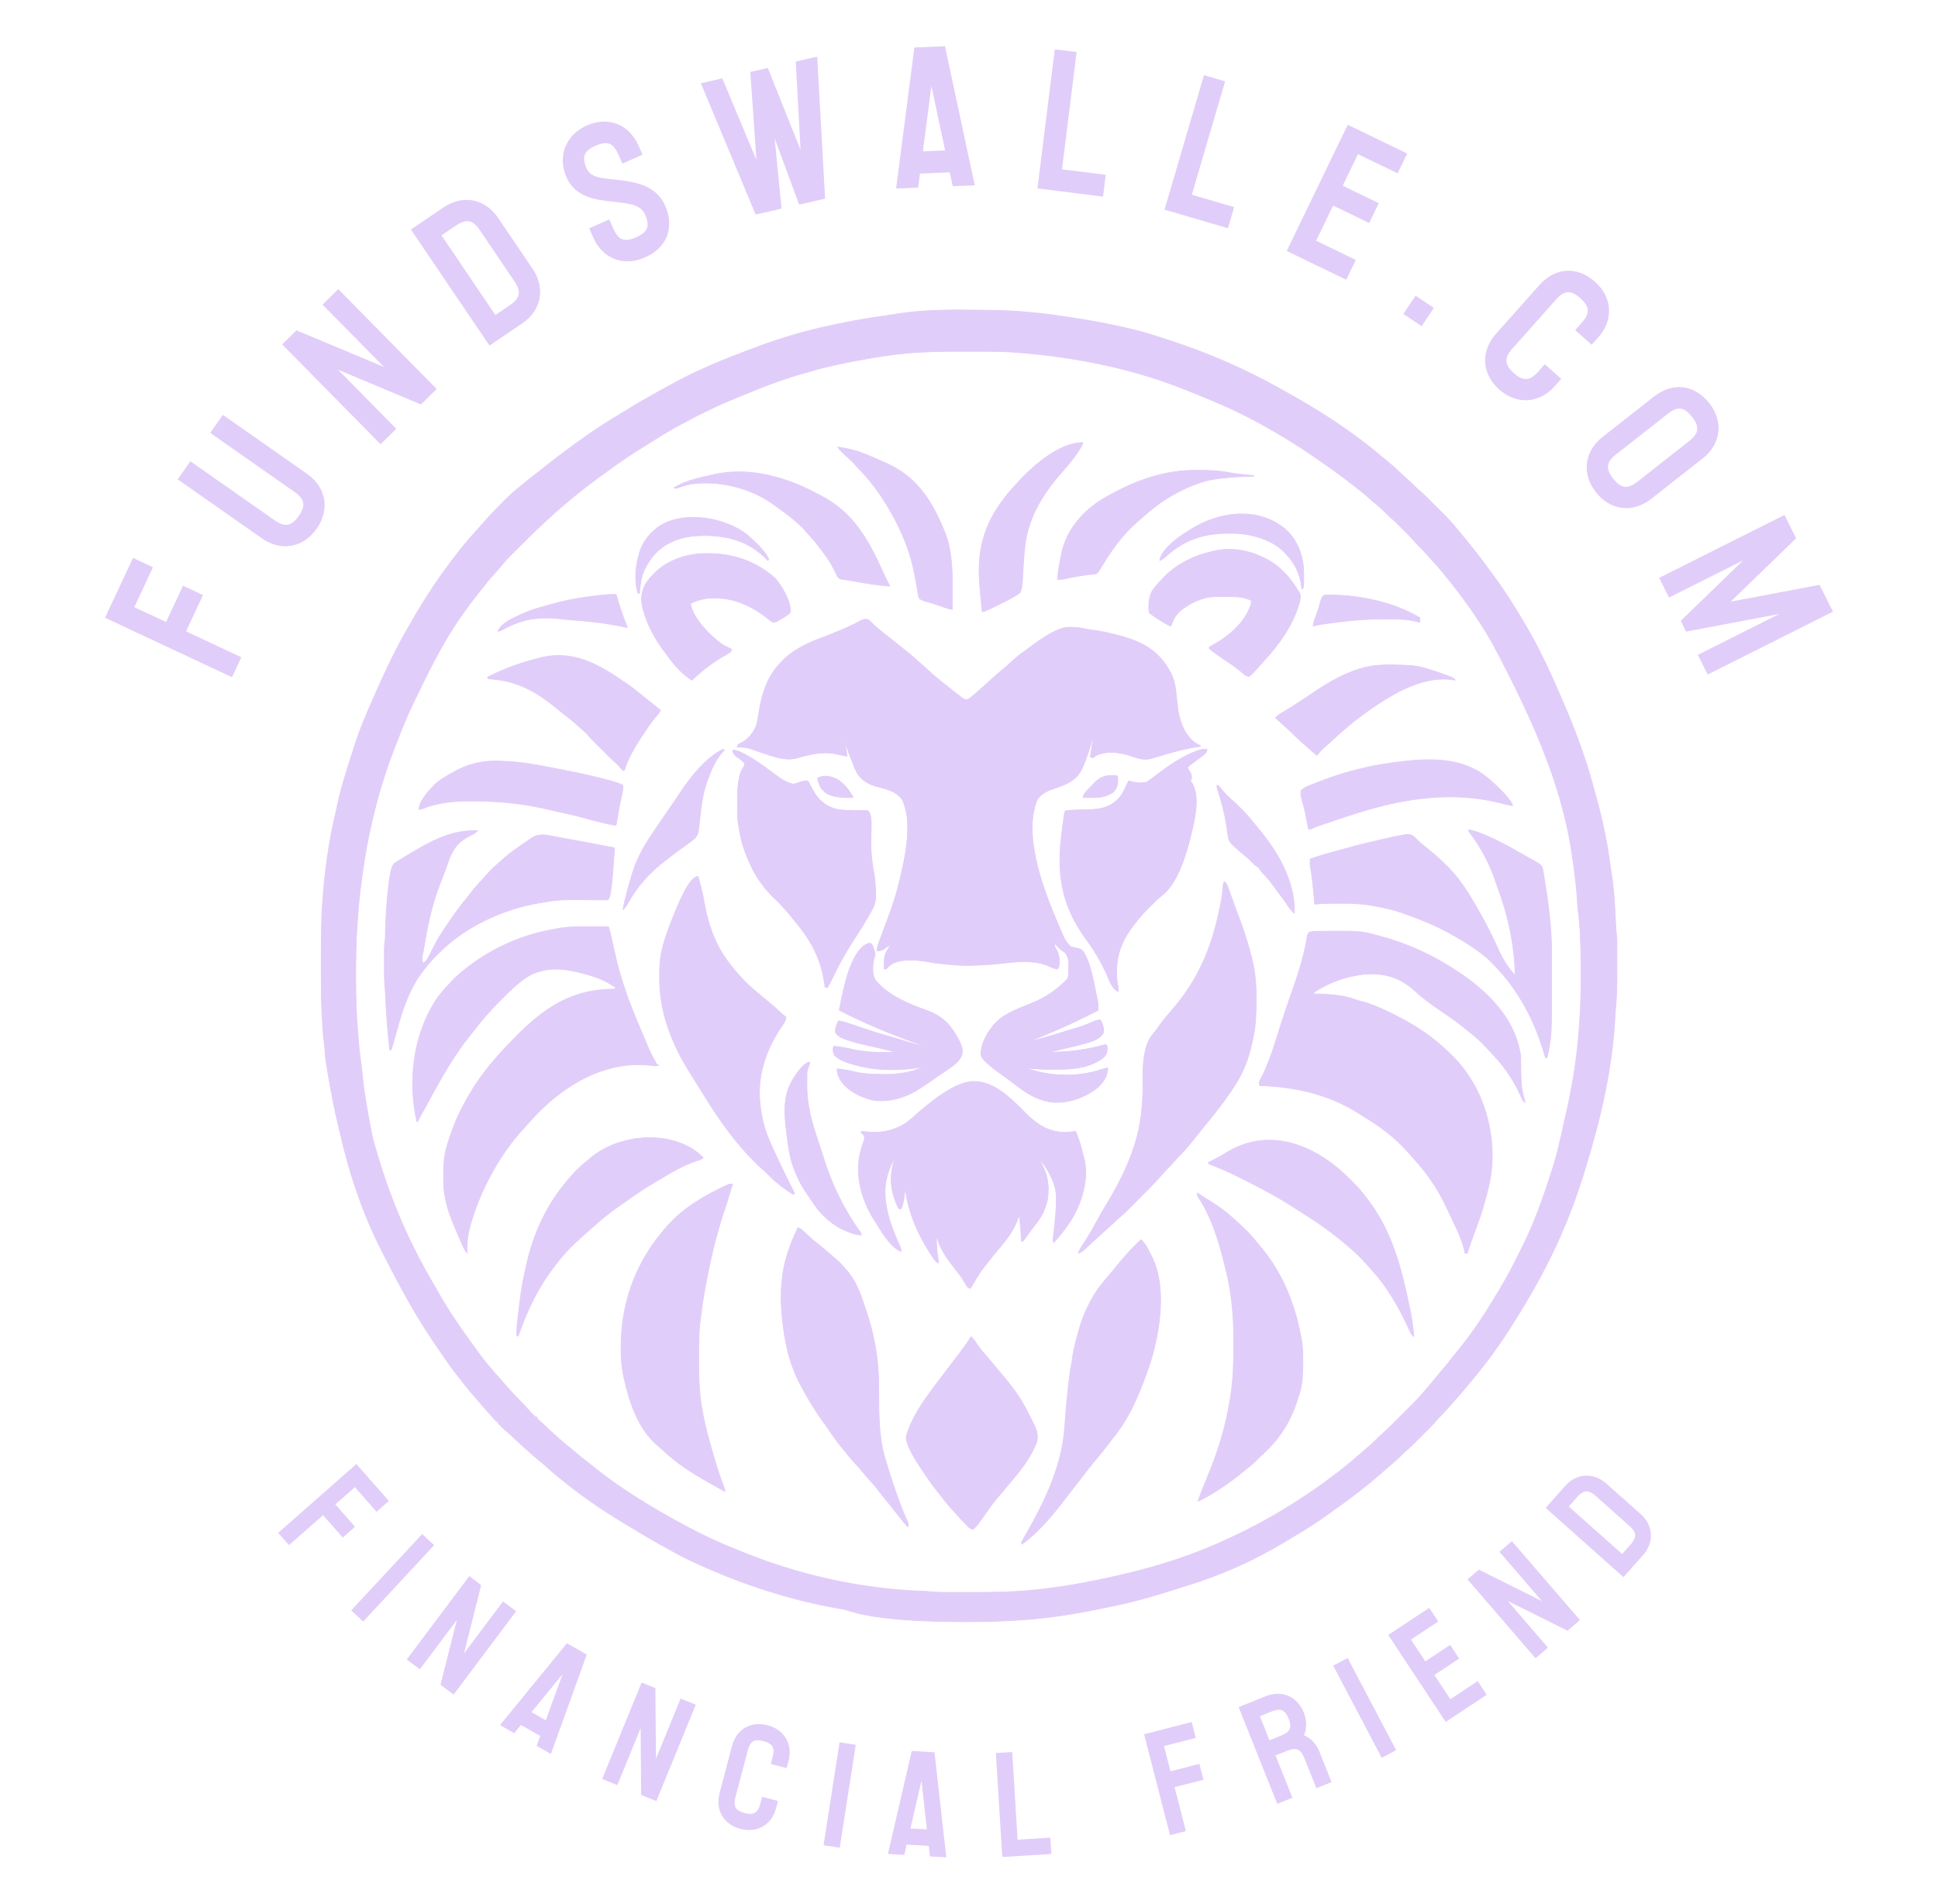 <?xml version="1.0" encoding="UTF-8"?>
<svg id="Layer_1" data-name="Layer 1" xmlns="http://www.w3.org/2000/svg" viewBox="0 0 659.74 648">
  <defs>
    <style>
      .cls-1, .cls-2 {
        fill: #e1cdf9;
      }

      .cls-2 {
        stroke: #e1cdf9;
        stroke-miterlimit: 1.02;
        stroke-width: .26px;
      }
    </style>
  </defs>
  <g id="text-logo">
    <g>
      <g id="_52760edf-daeb-4285-836b-e6bbe3f20d4f-path-0" data-name="52760edf-daeb-4285-836b-e6bbe3f20d4f-path-0">
        <path class="cls-1" d="M35.76,210.29l43.22,20.23,3.18-6.79-18.83-8.81,5.78-12.35-6.8-3.18-5.78,12.35-10.81-5.06,6.36-13.59-6.79-3.18-9.54,20.38Z"/>
      </g>
      <g id="_5b3a8bda-0103-4a15-9f28-e99f70c93332-path-0" data-name="5b3a8bda-0103-4a15-9f28-e99f70c93332-path-0">
        <path class="cls-1" d="M60.49,163.17l28.7,20.11c6.36,4.45,13.99,3.3,18.64-3.34,4.46-6.37,3.33-13.99-3.26-18.61l-28.7-20.11-4.3,6.14,28.7,20.11c3.52,2.47,3.85,4.72,1.43,8.18s-4.73,3.91-8.19,1.48l-28.7-20.11-4.31,6.15Z"/>
      </g>
      <g id="_88d36a69-803d-4c9b-89fd-d116ab75ed5b-path-0" data-name="88d36a69-803d-4c9b-89fd-d116ab75ed5b-path-0">
        <path class="cls-1" d="M96.06,117.24l33.5,33.98,5.34-5.26-19.81-20.1,28.21,11.82,5.35-5.27-33.5-33.98-5.35,5.27,20.92,21.22-29.8-12.47-4.86,4.79Z"/>
      </g>
      <g id="eb629738-a1c8-4733-8bcf-ad8e6c612d0b-path-0">
        <path class="cls-1" d="M151,70.59l-11.12,7.53,26.75,39.52,11.12-7.53c6.67-4.51,7.94-12.13,3.58-18.57l-11.77-17.39c-4.35-6.43-11.89-8.07-18.56-3.56ZM168.64,107.23l-18.35-27.11,4.92-3.33c3.56-2.41,5.77-1.93,8.14,1.57l11.77,17.39c2.37,3.5,2.01,5.74-1.56,8.15l-4.92,3.33Z"/>
      </g>
      <g id="_4fb16722-b274-4070-b423-7fc8f82a22c4-path-0" data-name="4fb16722-b274-4070-b423-7fc8f82a22c4-path-0">
        <path class="cls-1" d="M210.5,52.58l1.38,3.11,6.85-3.04-1.38-3.11c-3.29-7.41-10.46-9.98-17.63-6.8s-10.03,10.51-6.85,17.67c3.04,6.85,10.18,7.63,15.57,8.22,5.81.64,9.61.97,11.13,4.39,1.77,3.99.94,5.99-2.98,7.73-4.06,1.8-6.06.99-7.8-2.95l-1.38-3.11-6.85,3.04,1.38,3.11c3.18,7.16,10.21,10.08,17.69,6.76s10.08-10.21,6.79-17.62c-3.34-7.53-11.37-8.15-17.14-8.87-5.28-.49-8.29-.88-9.56-3.74-1.75-3.93-1.01-5.96,3.05-7.76,3.92-1.74,5.96-1.01,7.73,2.98Z"/>
      </g>
      <g id="d9508f60-e767-4257-bb01-8ec902da499f-path-0">
        <path class="cls-1" d="M257.22,73.05l8.84-2.03-2.35-23.94,8.33,22.57,8.84-2.03-2.68-48.34-7.3,1.67,1.63,30.06-11.14-27.88-5.97,1.37,2.09,29.95-11.61-27.77-7.3,1.67,18.64,44.69Z"/>
      </g>
      <g id="_6e3b09e1-af1c-4b29-83cb-6629bf80f460-path-0" data-name="6e3b09e1-af1c-4b29-83cb-6629bf80f460-path-0">
        <path class="cls-1" d="M311.28,16.17l-6.23,48.02,7.51-.31.61-4.79,10.15-.42,1.02,4.73,7.49-.31-10.13-47.35-10.42.43ZM314.17,51.53l2.9-22.29,4.67,21.98-7.56.31Z"/>
      </g>
      <g id="ee14e83e-969e-4715-8dd6-010d8ea2455f-path-0">
        <path class="cls-1" d="M359.08,16.79l-5.91,47.35,22.32,2.79.93-7.43-14.89-1.86,4.98-39.92-7.43-.93Z"/>
      </g>
      <g id="_9c7b189c-2d51-4754-bd8b-8676b0bf2afa-path-0" data-name="9c7b189c-2d51-4754-bd8b-8676b0bf2afa-path-0">
        <path class="cls-1" d="M409.87,25.57l-13.44,45.79,21.59,6.34,2.11-7.19-14.4-4.23,11.33-38.6-7.19-2.11Z"/>
      </g>
      <g id="_0dbd570a-1416-47fa-8181-f0714090c8ab-path-0" data-name="0dbd570a-1416-47fa-8181-f0714090c8ab-path-0">
        <path class="cls-1" d="M458.8,42.47l-20.77,42.97,20.26,9.79,3.26-6.75-13.51-6.53,5.78-11.97,12.28,5.94,3.27-6.76-12.28-5.94,5.19-10.74,13.51,6.53,3.26-6.75-20.26-9.79Z"/>
      </g>
      <g id="bc637b04-261c-4abc-9cea-9ed6d7c05301-path-0">
        <path class="cls-1" d="M481.88,100.65l-4.15,6.23,6.23,4.15,4.15-6.23-6.23-4.15Z"/>
      </g>
      <g id="db888bb9-6a7d-490d-8e89-5c33343161a4-path-0">
        <path class="cls-1" d="M524.08,96.99l-14.87,16.7c-5.16,5.8-4.9,13.51,1.15,18.9,5.81,5.17,13.51,4.93,18.87-1.08l2.26-2.54-5.6-4.98-2.26,2.54c-2.86,3.21-5.13,3.28-8.29.47s-3.33-5.15-.52-8.31l14.87-16.7c2.9-3.26,5.12-3.29,8.32-.44s3.3,5.13.49,8.29l-2.26,2.54,5.6,4.98,2.26-2.54c5.17-5.81,4.92-13.53-1.1-18.88s-13.48-5.06-18.92,1.06Z"/>
      </g>
      <g id="_298a2682-c75d-43c2-bae2-be5dd7008af3-path-0" data-name="298a2682-c75d-43c2-bae2-be5dd7008af3-path-0">
        <path class="cls-1" d="M563.1,134.96l-17.59,13.81c-6.1,4.79-7.22,12.43-2.21,18.81,4.81,6.12,12.43,7.24,18.76,2.27l17.59-13.81c6.12-4.81,7.23-12.44,2.26-18.77s-12.37-7.36-18.81-2.3ZM550.15,154.68l17.59-13.81c3.43-2.69,5.62-2.33,8.26,1.04,2.66,3.38,2.35,5.63-.98,8.24l-17.59,13.81c-3.38,2.66-5.63,2.32-8.24-1.01-2.69-3.43-2.37-5.66.95-8.27Z"/>
      </g>
      <g id="_8ef2bc71-736c-42fa-8b5b-316dc4a5eb75-path-0" data-name="8ef2bc71-736c-42fa-8b5b-316dc4a5eb75-path-0">
        <path class="cls-1" d="M607.47,175.3l-42.65,21.41,3.36,6.7,25.22-12.66-21.24,20.59,1.84,3.66,31.7-6-27.73,13.92,3.36,6.7,42.65-21.41-4.58-9.13-30.23,5.72,22.28-21.56-3.97-7.92Z"/>
      </g>
    </g>
  </g>
  <g id="logo-logo">
    <g>
      <path class="cls-2" d="M328.35,105.55c.35,0,.71,0,1.06,0,6.84.02,13.67.06,20.49.73.67.06,1.33.12,2,.18,3.66.32,7.29.83,10.92,1.39l.91.14c4.31.66,8.61,1.33,12.88,2.21l.53.11c4.82.99,9.61,2,14.31,3.47l1.48.46c10.96,3.37,21.46,7.34,31.79,12.34l.84.41c3.28,1.6,6.49,3.3,9.68,5.07.5.28,1.01.56,1.51.84,11.87,6.54,23.44,13.88,33.76,22.71.7.6,1.42,1.18,2.15,1.75,1.42,1.15,2.74,2.39,4.06,3.65,1.01.96,2.04,1.89,3.09,2.8.68.6,1.3,1.24,1.92,1.88.49.47.98.91,1.5,1.35,1.17,1.02,2.28,2.1,3.38,3.2l.63.63c.44.43.87.87,1.31,1.31.66.66,1.32,1.32,1.98,1.97,2.07,2.06,4.08,4.11,5.86,6.43.25.29.49.59.74.88,1.56,1.82,3.07,3.69,4.54,5.59.34.44.69.87,1.04,1.31,1.75,2.2,3.4,4.46,5.04,6.74.41.57.82,1.13,1.24,1.7,3.72,5.06,7.02,10.37,10.19,15.78l.44.74c4.33,7.38,7.94,15.21,11.34,23.06l.25.58c2.38,5.47,4.68,10.94,6.66,16.57l.33.92c1.39,3.92,2.68,7.85,3.77,11.87l.39,1.41c.33,1.18.65,2.37.97,3.55.11.43.23.85.35,1.28,2.04,7.47,3.56,15.08,4.57,22.76.12.89.26,1.77.39,2.66.75,4.9,1.03,9.8,1.28,14.75l.04.86c.03.53.05,1.07.08,1.6l.04.73.03.63c.04.57.11,1.13.18,1.69.13.98.16,1.94.16,2.93v.53c0,.57,0,1.15,0,1.72v1.22c0,.85,0,1.71,0,2.56,0,.86,0,1.73,0,2.59.02,4.68-.03,9.31-.51,13.98-.08.88-.14,1.76-.18,2.64-.99,18.01-5.08,35.24-10.44,52.41-.17.55-.34,1.09-.51,1.64-4.16,13.37-9.94,26.6-16.95,38.72-.37.64-.73,1.28-1.09,1.92-1.89,3.32-3.91,6.55-5.95,9.77l-.39.61c-3.88,6.13-8.12,12.05-12.79,17.61-.53.64-1.05,1.28-1.57,1.92-1.93,2.36-3.93,4.67-5.98,6.93-.49.54-.97,1.09-1.44,1.65-.7.8-1.43,1.55-2.18,2.29-.46.46-.88.94-1.3,1.44-.93,1.07-1.91,2.08-2.91,3.08-.56.56-1.12,1.12-1.68,1.68-.57.57-1.15,1.15-1.72,1.72l-1.11,1.11q-.25.25-.51.51c-.98.98-2,1.92-3.06,2.82-.47.42-.92.86-1.36,1.31-.94.95-1.93,1.82-2.94,2.69-.29.25-.57.5-.86.74-.99.86-1.99,1.72-2.98,2.58-.16.14-.32.28-.48.42-.46.4-.93.8-1.39,1.2l-.41.35c-2.08,1.79-4.24,3.46-6.42,5.12l-.7.54c-2.03,1.54-4.08,3.03-6.15,4.51-.58.42-1.16.84-1.74,1.26-4.32,3.15-8.78,5.96-13.4,8.66-.64.38-1.27.76-1.9,1.14-10.37,6.32-21.72,11.34-33.31,14.91-1.01.31-2.03.64-3.04.96-6.82,2.17-13.64,4.23-20.64,5.72l-.6.13c-8.87,1.89-17.75,3.63-26.79,4.48-.24.02-.48.05-.72.07-1.8.18-3.61.32-5.42.44-.17.01-.34.02-.52.04-7.51.5-15,.57-22.52.48h-.62q-24.28-.32-34.7-3.84c-1.03-.34-2.07-.49-3.14-.67-16.33-2.86-32.79-8.21-47.83-15.11-.65-.3-1.29-.59-1.94-.88-2.75-1.25-5.39-2.69-8.03-4.16-.76-.42-1.52-.84-2.28-1.26-3.64-2.01-7.2-4.13-10.74-6.3-.95-.58-1.91-1.17-2.87-1.74-7.25-4.36-14.19-9.17-20.73-14.54-.42-.34-.84-.68-1.26-1.02-1.43-1.15-2.79-2.35-4.14-3.6-.92-.82-1.87-1.59-2.83-2.37-.91-.75-1.78-1.54-2.66-2.34-.51-.46-1.02-.91-1.54-1.35-1.21-1.05-2.37-2.15-3.53-3.25-.84-.78-1.68-1.56-2.54-2.3-1.03-.89-2.07-1.81-2.96-2.85v-.51h-.51q-.34-.34-.75-.83c-.78-.92-1.59-1.82-2.42-2.7-1.11-1.2-2.16-2.45-3.19-3.72-.54-.66-1.1-1.28-1.68-1.91-1.28-1.41-2.44-2.9-3.61-4.4-.41-.53-.83-1.06-1.25-1.59-2.02-2.55-3.9-5.18-5.71-7.89-.4-.59-.82-1.18-1.23-1.77-6.67-9.5-12.29-19.75-17.58-30.08-.39-.76-.78-1.52-1.18-2.28-3.66-7.06-6.74-14.39-9.27-21.93l-.29-.84c-1.92-5.71-3.53-11.5-4.86-17.37-.19-.82-.39-1.63-.59-2.45-1.48-5.92-2.59-11.89-3.63-17.9-.07-.4-.14-.8-.21-1.21-.42-2.38-.78-4.73-.95-7.13-.04-.49-.08-.98-.11-1.48l-.05-.63c-.05-.46-.11-.93-.19-1.39-.24-1.47-.29-2.96-.39-4.44l-.06-.96c-.07-1.11-.13-2.22-.19-3.33l-.04-.65c-.28-5.36-.26-10.71-.25-16.08,0-1.3,0-2.59,0-3.89,0-7.54.09-15.02.82-22.53.03-.28.05-.56.08-.85.82-8.42,2.06-16.84,4.06-25.06.15-.64.28-1.28.41-1.92.59-2.92,1.33-5.78,2.18-8.63l.2-.67c1.08-3.65,2.22-7.27,3.39-10.88l.22-.69c.9-2.79,1.88-5.53,3.01-8.23l.33-.8c1.85-4.46,3.81-8.88,5.81-13.28l.41-.89c2.5-5.49,5.14-10.84,8.15-16.07.37-.64.74-1.29,1.1-1.94,6.63-11.63,14.24-22.81,23.3-32.69.5-.55,1-1.11,1.48-1.67,1.94-2.23,3.96-4.39,6.05-6.48.43-.43.86-.87,1.29-1.3,1.69-1.7,3.43-3.26,5.32-4.75.28-.23.55-.46.83-.69,1.4-1.18,2.82-2.32,4.27-3.43,1.09-.83,2.15-1.68,3.22-2.53,3.3-2.65,6.69-5.18,10.11-7.68.2-.15.41-.3.62-.45,2.32-1.69,4.65-3.36,7.06-4.92l1.15-.76c2.57-1.69,5.18-3.32,7.83-4.89.96-.57,1.92-1.15,2.87-1.75,1.7-1.05,3.43-2.05,5.17-3.04q.23-.13.47-.27c2.94-1.68,5.9-3.32,8.89-4.92l.79-.43c7.82-4.18,15.88-7.47,24.16-10.6.59-.22,1.18-.44,1.77-.67,7.45-2.82,14.92-5.19,22.68-7l.9-.21c7.19-1.67,14.41-2.98,21.72-4,.84-.12,1.68-.26,2.52-.4,8.04-1.36,16.24-1.61,24.37-1.57ZM299.33,121.42c-.56.09-1.12.18-1.68.27-4.16.68-8.3,1.44-12.41,2.34l-.79.17c-2.73.59-5.43,1.24-8.1,2.06-.75.23-1.51.45-2.27.65-7.74,2.11-15.15,5.06-22.55,8.13-.55.23-1.09.45-1.64.68-5.03,2.08-9.92,4.35-14.72,6.92-.61.32-1.23.65-1.84.97-3.96,2.05-7.76,4.32-11.53,6.72-.93.59-1.87,1.18-2.81,1.76-3.34,2.06-6.58,4.21-9.77,6.5l-.59.42c-1.15.82-2.29,1.65-3.44,2.48-.4.29-.79.58-1.19.86-2.7,1.96-5.34,3.98-7.91,6.11-.62.52-1.25,1.02-1.88,1.53-2.39,1.96-4.75,3.97-7.01,6.09-.65.61-1.31,1.22-1.98,1.82-2.52,2.29-4.94,4.7-7.35,7.11-.48.48-.97.96-1.45,1.44-.71.7-1.42,1.41-2.12,2.12l-.65.64c-1.3,1.3-2.48,2.65-3.63,4.09-.59.73-1.22,1.41-1.87,2.1-1.4,1.5-2.65,3.09-3.89,4.7-.49.62-.98,1.24-1.48,1.85-1.86,2.29-3.58,4.66-5.28,7.06l-.37.52c-3.3,4.66-6.18,9.54-8.85,14.59l-.37.7c-1.98,3.71-3.83,7.48-5.64,11.27-.45.95-.91,1.89-1.38,2.83-1.94,3.95-3.6,7.99-5.21,12.09-.19.48-.38.95-.56,1.43-3.02,7.61-5.61,15.44-7.57,23.39l-.25,1.01c-1.22,4.92-2.27,9.85-3.08,14.86l-.08.5c-1.11,6.83-1.96,13.67-2.42,20.58-.04.64-.09,1.27-.13,1.91-.4,5.53-.49,11.05-.49,16.59,0,.53,0,1.06,0,1.59,0,6.37.17,12.7.72,19.05.07.77.13,1.54.19,2.31.23,2.72.52,5.42.91,8.12.22,1.54.39,3.08.53,4.63.25,2.65.65,5.26,1.09,7.88.04.24.08.47.12.72.51,3.07,1.04,6.14,1.64,9.2.06.29.11.57.17.87.44,2.16,1.04,4.25,1.68,6.36.16.52.31,1.04.47,1.57,4.41,14.77,10.45,29.04,18.25,42.34.41.71.82,1.43,1.22,2.15,1.76,3.15,3.59,6.24,5.57,9.26l.43.66c1.94,2.97,3.97,5.89,6.07,8.75.43.59.86,1.19,1.28,1.78,1.52,2.13,3.07,4.21,4.76,6.21.23.27.46.55.69.82,1.27,1.52,2.58,3.02,3.91,4.49.48.53.95,1.06,1.42,1.6l1.41,1.61c1.21,1.36,2.46,2.66,3.76,3.94.87.86,1.68,1.75,2.47,2.67.78.88,1.58,1.76,2.47,2.53h.51v.51q.39.39.9.8c.76.64,1.48,1.3,2.18,2.02.81.82,1.65,1.59,2.53,2.34.6.52,1.19,1.05,1.77,1.59,1.1,1,2.24,1.94,3.4,2.88.66.54,1.31,1.09,1.96,1.64,1.35,1.16,2.74,2.28,4.16,3.36.89.68,1.78,1.38,2.65,2.08,9.26,7.51,19.67,13.68,30.12,19.37.22.12.44.24.67.37,1.39.75,2.78,1.48,4.19,2.19l.72.36c5.27,2.66,10.69,4.89,16.18,7.06l.5.2c18.76,7.41,39.25,11.81,59.42,12.51,1.08.04,2.14.1,3.22.22,2.16.2,4.32.17,6.49.17h1.43c1,0,1.99,0,2.99,0,1,0,2.01,0,3.01,0,7.62.03,15.17-.13,22.74-1.03.19-.02.37-.04.56-.06,9.87-1.13,19.5-3.05,29.16-5.36.18-.04.36-.09.55-.13,11.57-2.77,22.98-6.59,33.75-11.64l.79-.37c6.03-2.8,11.96-5.89,17.64-9.36l.76-.46c6.82-4.15,13.31-8.59,19.56-13.55.36-.28.71-.56,1.07-.84,1.63-1.28,3.19-2.63,4.75-4,.64-.56,1.29-1.12,1.95-1.67,1.59-1.34,3.12-2.7,4.56-4.2.5-.49,1.01-.96,1.54-1.41,1.26-1.1,2.44-2.28,3.63-3.46q.35-.35.7-.7c.49-.49.97-.97,1.46-1.46.62-.62,1.24-1.24,1.86-1.85.6-.6,1.19-1.19,1.79-1.79l.67-.66c1.25-1.25,2.44-2.53,3.58-3.87l.77-.89c1.36-1.59,2.71-3.18,4.03-4.81.53-.64,1.06-1.28,1.6-1.91,1.21-1.41,2.38-2.86,3.52-4.32.75-.96,1.51-1.91,2.29-2.85,5.16-6.27,9.5-13.07,13.65-20.04.17-.29.34-.57.52-.87,2.18-3.67,4.2-7.43,6.07-11.27.28-.57.57-1.14.86-1.71,4.3-8.34,7.44-17.16,10.3-26.08.15-.47.31-.94.46-1.42,1.69-5.25,2.85-10.62,4.03-16,.23-1.04.46-2.07.7-3.1,2.21-9.64,3.76-19.53,4.44-29.4.01-.21.03-.42.04-.64.71-10.43.75-20.95.24-31.39l-.03-.63c-.12-2.37-.34-4.73-.65-7.08-.18-1.43-.26-2.86-.34-4.3-.26-3.95-.76-7.84-1.31-11.76l-.19-1.41c-3.05-21.91-11.14-43.07-27.45-73.58l-.35-.61c-4.5-7.75-9.72-15.03-15.39-21.96-.33-.41-.67-.82-1-1.24-1.28-1.6-2.65-3.11-4.05-4.61-.56-.6-1.11-1.21-1.64-1.84-.87-1-1.8-1.92-2.75-2.85-.51-.52-1-1.06-1.47-1.62-1.08-1.25-2.25-2.42-3.42-3.58-.37-.37-.74-.74-1.11-1.11-1.2-1.2-2.42-2.37-3.71-3.47-.59-.51-1.13-1.06-1.66-1.63-1.09-1.1-2.24-2.08-3.45-3.05-.66-.54-1.3-1.1-1.92-1.68-1.41-1.28-2.9-2.44-4.4-3.6-.54-.42-1.08-.84-1.61-1.26-2.37-1.87-4.8-3.66-7.28-5.39-.62-.43-1.24-.87-1.85-1.3-2.54-1.79-5.09-3.55-7.68-5.25-.17-.11-.35-.23-.52-.34-4.57-3-9.27-5.73-14.07-8.36l-.72-.39c-7.75-4.22-15.92-7.61-24.11-10.87l-.55-.22c-17.62-7.03-36.45-10.81-55.31-12.39l-.58-.05c-.64-.05-1.28-.1-1.92-.15-.29-.02-.57-.04-.87-.07-2.98-.21-5.96-.24-8.95-.24h-.82c-1.43,0-2.86,0-4.3,0-1.16,0-2.32,0-3.48-.01-9.33-.05-18.43.28-27.64,1.82Z"/>
      <path class="cls-2" d="M295.73,211.05q.44.34.82.77c1.16,1.24,2.47,2.27,3.79,3.33l.91.73c1.59,1.28,3.18,2.54,4.79,3.8,2.3,1.81,4.55,3.64,6.71,5.63.71.65,1.44,1.29,2.17,1.92.65.57,1.28,1.15,1.91,1.73,1.06.97,2.16,1.9,3.29,2.78.53.42,1.06.84,1.59,1.27.98.79,1.97,1.58,2.96,2.36l.53.42c.51.4,1.03.8,1.55,1.2l.48.38c.67.5,1.11.82,1.96.83.71-.3,1.21-.66,1.8-1.15l.67-.56c1.1-.95,2.17-1.92,3.24-2.89.43-.38.85-.77,1.28-1.15.64-.57,1.28-1.15,1.91-1.73,1.08-.98,2.17-1.93,3.3-2.85.99-.8,1.91-1.62,2.83-2.5,2.11-1.98,4.47-3.64,6.8-5.34l.62-.46q8.27-6.09,12.16-6.04h.79c1.83.04,3.55.23,5.33.65.94.21,1.89.32,2.84.44,2.11.27,4.15.72,6.22,1.23l.56.14c7.43,1.83,13.81,4.43,17.94,11.23.21.36.41.71.62,1.07l.28.49c1.19,2.17,1.66,4.29,1.92,6.74l.1.82c.14,1.21.28,2.42.4,3.63.47,4.6,1.86,9.35,5.49,12.48.73.54,1.49,1,2.32,1.37v.26l-.5.06c-4.44.6-8.8,1.82-13.08,3.12-.85.26-1.7.5-2.56.74l-.89.25c-2.15.43-3.68.02-5.7-.68-4.05-1.39-8.18-2.19-12.33-.67-.54.31-1.03.66-1.54,1.02l-.77-.26.09-.62c.14-.93.28-1.86.42-2.79l.15-.98.14-.94.13-.87q.11-.73.09-1.49l-.11.41q-2.93,10.58-5.01,13.16l-.4.5c-2.27,2.52-5.47,3.51-8.58,4.57q-2.96.93-4.92,3.19c-4.59,10.22.08,25.27,3.78,35.15,1.07,2.79,2.25,5.54,3.41,8.29l.29.69c.28.66.56,1.32.84,1.98l.25.6q.97,2.28,2.77,3.9c.54.12,1.09.22,1.63.3,1.11.25,1.86.42,2.59,1.31,2.61,4.34,3.42,10.18,4.46,15.07l.16.75.15.71.13.61c.12.92.1,1.81.09,2.73-2.68,1.35-5.38,2.68-8.1,3.97l-.55.26c-4.11,1.94-8.3,3.71-12.51,5.43-.82.34-1.62.68-2.4,1.09q5.06-1.19,10.01-2.73c1.43-.5,2.88-.93,4.34-1.34,2.64-.76,5.16-1.55,7.63-2.75.79-.34,1.49-.5,2.34-.6.78,1.49,1.27,2.66,1.02,4.35-1.53,2.69-5.41,3.31-8.19,4.1-1.87.49-3.75.92-5.63,1.36l-1.5.35c-1.21.28-2.41.57-3.62.85q8.98.11,17.63-2.03c.78-.27,1.51-.44,2.33-.53q.26.26.32,1.2c-.03,1.26-.31,2.13-1.24,3.03-4.61,3.71-10.9,4.1-16.56,4.05-.72,0-1.45,0-2.17,0-2.87,0-5.66-.18-8.5-.59,3.05,1.1,5.99,1.9,9.21,2.3l.56.07c5.95.73,12.14.07,17.77-1.92q.6-.2,1.12-.2c-.2,2.86-1.48,4.72-3.58,6.66-4.38,3.44-10.05,5.39-15.61,4.86-4-.56-7.56-2.44-10.75-4.86-.3-.23-.6-.45-.9-.68-.51-.38-1.03-.77-1.54-1.16-1.34-1.01-2.7-2-4.07-2.98q-6.32-4.54-6.66-6.28c-.05-4.07,2.4-8.18,5.14-11.1,3.22-3.19,7.87-4.76,11.98-6.46q7.29-2.89,12.44-8.47c.37-1.24.32-2.49.34-3.78l.02-.75c.01-1.62-.18-2.84-1.13-4.18q-.47-.48-.99-.78c-1.05-.72-1.81-1.54-2.59-2.54-.26.69-.28.96,0,1.66l.36.66c.7,1.29.97,2.2.98,3.68v.88c-.05.76-.16,1.18-.56,1.82-.98-.16-1.77-.45-2.66-.88-5.28-2.45-11.73-1.57-17.34-.95-2.68.29-5.35.47-8.04.53-.4.01-.8.02-1.2.04-2.81.11-5.59-.12-8.38-.37l-.55-.05c-1.95-.18-3.87-.39-5.79-.77-3.58-.68-9.27-1.18-12.5.75-.71.5-1.3,1.07-1.9,1.7h-.51c-.18-2.8-.16-4.8,1.54-7.17l.51-.77c-1.03.16-1.71.71-2.56,1.28-.77.36-1.19.51-2.05.51.15-1.09.41-2.06.8-3.1l.34-.92.18-.48c.19-.51.38-1.02.57-1.52.58-1.57,1.16-3.13,1.75-4.69,1.6-4.22,2.99-8.44,4.04-12.84l.18-.74c1.86-7.72,4.5-19.91.71-27.3-1.96-2.76-5.26-3.5-8.36-4.32-2.9-.78-5.01-1.89-6.8-4.4-.79-1.41-1.34-2.95-1.91-4.45-.19-.48-.39-.97-.59-1.45-.95-2.27-1.65-4.56-2.27-6.93-.15-.57-.3-1.15-.46-1.72-.24-.9-.48-1.8-.72-2.69l.31,1.4.27,1.24c.24,1.08.48,2.15.72,3.23l.14.61c.09.38.17.77.26,1.15.27,1.21.45,2.4.59,3.63l-1.12-.22-.72-.14c-.43-.09-.86-.19-1.29-.3-3.97-.98-8.07-.33-11.94.75l-.67.18c-.42.11-.84.24-1.26.36-3.04.83-6,.12-8.93-.81l-.91-.28c-1.86-.57-3.67-1.22-5.49-1.9-1.67-.6-3.28-.71-5.04-.72q.26-.77.69-1.03l.57-.26c2.51-1.33,4.42-3.54,5.35-6.23.42-1.52.66-3.07.9-4.64.91-5.8,2.72-11.61,6.83-16l.67-.74c4.04-4.34,9.4-6.67,14.88-8.7,1.85-.69,3.67-1.42,5.48-2.19l.85-.36c1.91-.82,3.78-1.7,5.6-2.72,1.09-.59,1.78-.8,2.97-.4ZM451.32,316.98h.86c.6,0,1.19,0,1.79,0,.9,0,1.8,0,2.71-.01,2.88,0,5.68-.01,8.51.57l.57.11c1.19.26,2.36.59,3.53.91l.6.16c9.49,2.53,17.97,6.5,26.13,11.9l.5.33c2.01,1.33,3.94,2.7,5.79,4.24l.5.41c7.46,6.22,13.52,14.02,14.86,23.9.04.79.04,1.57.04,2.36l.02,1.4c0,.73.02,1.45.02,2.18.02,3.14.28,5.9,1.2,8.91.09.34.17.68.26,1.02-.61-.55-.94-1.04-1.26-1.8-2.23-5.06-5.21-9.75-8.98-13.81l-.43-.47c-1.04-1.13-2.09-2.26-3.15-3.37l-.64-.67c-1.18-1.22-2.44-2.3-3.76-3.36-.46-.37-.91-.74-1.36-1.11-2.8-2.35-5.8-4.43-8.81-6.48-3.16-2.16-6.29-4.34-9.08-6.96-4.65-4.26-9.51-5.98-15.81-5.81-6.3.29-13.75,2.82-18.9,6.49.51.51,1.55.33,2.26.35,3.85.18,8.57.47,12.17,1.94.69.27,1.37.44,2.09.6,1.7.42,3.29,1.01,4.91,1.68l.9.37c3.15,1.32,6.17,2.87,9.16,4.53l.63.35c3.76,2.09,7.35,4.54,10.63,7.33l.56.47c3.52,3.08,6.84,6.36,9.42,10.28l.33.49c6.75,10.1,9.44,23.85,7.06,35.81-.23,1.04-.47,2.08-.74,3.12l-.2.77c-.42,1.63-.86,3.25-1.34,4.86l-.21.73c-.76,2.55-1.69,5.02-2.62,7.51q-1.38,3.65-2.54,7.38h-.77l-.12-.65c-.78-3.67-2.39-6.98-3.98-10.35l-.25-.53c-.61-1.3-1.23-2.59-1.85-3.88l-.25-.53c-1.6-3.35-3.41-6.56-5.59-9.58l-.39-.55c-1.61-2.23-3.36-4.31-5.21-6.34-.47-.52-.93-1.05-1.39-1.59-.79-.9-1.62-1.76-2.46-2.61l-.37-.37c-3.83-3.81-8.24-6.9-12.84-9.71-.54-.33-1.08-.67-1.62-1.02-10.25-6.48-21.63-8.95-33.57-9.35-.27-.82-.28-.97.09-1.81.17-.32.35-.64.52-.96.87-1.64,1.61-3.32,2.28-5.05l.3-.77c.99-2.59,1.84-5.22,2.67-7.86.44-1.4.88-2.79,1.32-4.19.09-.27.17-.55.26-.83.74-2.31,1.5-4.62,2.3-6.91l.17-.5c.53-1.53,1.07-3.07,1.62-4.6,2.02-5.7,3.72-11.53,4.69-17.5q.16-.73.68-1.24c1.82-.38,3.75-.3,5.6-.3ZM200.81,315.44c.62,0,1.24,0,1.86.01,1.5,0,3,.02,4.49.04.76,2.71,1.38,5.43,1.95,8.18,1.95,9.23,5.06,17.78,8.82,26.43.61,1.41,1.2,2.83,1.78,4.26.98,2.4,2.02,4.7,3.32,6.95l.26.58q.24.53,1.02.7c-.93.28-1.67.19-2.63.07-4.2-.42-8.62-.31-12.73.7l-.53.12c-11.38,2.79-21.44,10.52-28.96,19.31-.31.36-.63.71-.95,1.05-8.22,8.76-14.87,20.98-18.2,32.5q-.09.3-.18.61c-.92,3.26-1.28,6.25-1.1,9.63-.73-.88-1.18-1.85-1.63-2.89q-.12-.27-.24-.55c-.17-.39-.34-.77-.51-1.16-.25-.58-.51-1.16-.76-1.74q-3.01-6.85-3.7-9.83l-.15-.61c-.15-.63-.29-1.27-.42-1.9l-.15-.68c-.45-2.33-.47-4.64-.46-7v-.64c.02-3.22.17-6.24,1.12-9.34l.24-.81c1.12-3.68,2.41-7.26,4.11-10.71l.29-.59c2.77-5.58,6.2-11.01,10.21-15.8l.62-.75c2.72-3.29,5.7-6.35,8.71-9.38l.64-.65c1.24-1.24,2.52-2.43,3.85-3.56l.72-.63c8.29-7.06,17.01-10.76,27.95-10.64v-.77c-.15-.07-.29-.14-.44-.21-.59-.3-1.13-.65-1.68-1-2.74-1.65-5.8-2.6-8.88-3.39l-.54-.14c-.57-.14-1.13-.28-1.7-.42l-.52-.13c-5.34-1.26-10.91-1.13-15.75,1.54-3.49,2.16-6.43,5.11-9.31,8l-.7.69c-1.16,1.16-2.29,2.34-3.36,3.59-.47.55-.97,1.08-1.46,1.62-1.31,1.46-2.51,3-3.71,4.55-.43.55-.87,1.09-1.31,1.63-5.53,6.91-9.92,14.59-14.07,22.37-.79,1.48-1.61,2.93-2.45,4.38-.51.9-.97,1.81-1.42,2.75h-.26c-3.06-13.54-1.31-28.84,6.06-40.68,1.47-2.29,3.22-4.33,5.09-6.29.24-.25.48-.51.72-.76,2.14-2.29,4.52-4.19,7.07-6.02.16-.11.32-.23.48-.35,7.24-5.17,15.82-8.96,24.51-10.8l.73-.15c.81-.16,1.63-.32,2.44-.47l.5-.1c3.77-.75,7.48-.76,11.32-.71h0Z"/>
      <path class="cls-2" d="M330.9,368.17c5.31-.25,9.69,2.76,13.47,6.14,1.62,1.47,3.2,2.97,4.71,4.56,2.32,2.34,5.18,4.69,8.34,5.73l.73.24c2.62.76,5.3.7,7.98.27,1.32,2.84,2.06,5.93,2.82,8.96.06.23.12.46.18.7,1.53,6.97-.9,14.61-4.49,20.56-1.76,2.71-3.8,5.25-5.93,7.67-.32-.96-.18-1.74-.06-2.72l.14-1.21.08-.64c.39-3.3.71-6.58.73-9.9v-.84c0-2.77-.84-5.31-2.11-7.76l-.26-.52c-1.04-1.98-2.28-3.78-3.9-5.34l.41.64c2.82,4.43,3.69,8.84,2.74,14.11-.23.92-.5,1.78-.85,2.65l-.28.74c-1.08,2.43-2.8,4.51-4.4,6.62-.39.52-.78,1.04-1.16,1.57l-.32.44c-.28.38-.55.76-.83,1.14l-.43.5h-.51l-.04-.99c-.11-2.69-.31-5.32-.73-7.97-.05.18-.11.37-.16.55-1.37,4.43-4,7.77-6.96,11.23-1.23,1.44-2.39,2.92-3.54,4.41-.33.42-.66.84-1,1.25-1.62,2.03-2.94,4.17-4.21,6.43-.24.41-.5.81-.76,1.2-1.07-.36-1.33-1.1-1.87-2.03-.97-1.62-2.03-3.1-3.22-4.58-2.79-3.51-5.62-7.31-6.43-11.82q-.1,4.91.77,9.73c-1.06-.35-1.43-1.08-2.03-1.97l-.37-.55c-4.41-6.64-7.79-14.13-8.86-22.06h-.26l-.08.82c-.21,1.87-.4,3.59-1.19,5.32h-.77c-2.79-5.44-3.4-10.8-1.54-16.64v-.51c-3.91,7.3-3.88,13.17-1.59,21.07.79,2.57,1.82,5.04,2.89,7.51l.39.91.36.81q.25.67.25,1.44c-4.04-1.88-6.65-6.89-8.96-10.49l-.52-.81c-3.9-6.34-6.15-14.47-4.52-21.87q.88-3.57,1.46-4.72.11-.75,0-1.54-.49-.58-1.02-1.02v-.51q.43.06.86.12c5.61.69,10.61-.11,15.19-3.53,1-.79,1.94-1.63,2.88-2.48q11.85-10.51,18.79-11.05Z"/>
      <path class="cls-2" d="M416.8,300.13c.84.68,1.08,1.47,1.43,2.47l.18.51c.2.55.39,1.11.59,1.67.21.58.41,1.16.62,1.73.14.39.28.78.42,1.16.59,1.67,1.22,3.32,1.84,4.97,1.69,4.47,3.13,8.98,4.27,13.63l.15.61c1.05,4.37,1.37,8.6,1.33,13.08v.82c-.02,3.89-.11,7.71-.86,11.55l-.12.62c-.26,1.34-.56,2.67-.91,3.99l-.14.54c-1.21,4.64-3.07,8.8-5.75,12.77l-.78,1.17c-2.79,4.18-5.93,8.07-9.11,11.95-.97,1.19-1.93,2.39-2.88,3.6-1.96,2.48-3.97,4.93-6.24,7.13-.64.64-1.22,1.33-1.81,2.01-.56.63-1.16,1.22-1.76,1.81-.46.47-.89.95-1.31,1.44-.88,1.02-1.79,2.01-2.71,2.99l-.5.53c-1.76,1.86-3.56,3.68-5.37,5.48-.56.55-1.11,1.11-1.67,1.67l-1.08,1.08-.49.49c-.97.96-1.97,1.88-3,2.77-.77.67-1.52,1.37-2.26,2.07-1.08,1.01-2.18,2.01-3.3,2.98-.72.64-1.43,1.29-2.14,1.95l-.43.4-1.3,1.2c-.56.52-1.12,1.04-1.68,1.55l-.74.68q-1.52,1.35-2.19,1.35c.36-.99.82-1.79,1.42-2.66,1.96-2.9,3.66-5.92,5.32-9,.86-1.58,1.76-3.13,2.69-4.66,3.82-6.28,7.21-12.78,9.5-19.77l.25-.75c2.29-7.14,2.92-14.53,2.78-21.99q-.18-11.63,3.38-15.59c.52-.6.98-1.22,1.43-1.87,1.53-2.2,3.2-4.25,4.96-6.27,8.89-10.17,13.51-20.97,16.26-34.1.08-.37.16-.75.24-1.12.43-2.02.78-4.02.94-6.08q.19-2.3.48-2.59ZM499.99,282.47c1.74.34,3.31.85,4.94,1.54l.74.31c4.36,1.84,8.47,4.11,12.57,6.47.63.36,1.27.72,1.9,1.07l.56.31c.33.18.67.37,1,.55.44.25.88.5,1.31.76l.49.27c.91.55,1.39.98,1.67,2.02.07.4.14.81.2,1.21l.11.67c.12.74.24,1.48.35,2.22.09.53.17,1.06.26,1.58.46,2.8.85,5.61,1.18,8.43l.09.73c.1.86.18,1.71.27,2.57l.06.62c.4,4.04.52,8.03.51,12.09v1.83c0,1.27,0,2.53,0,3.8,0,1.61,0,3.21,0,4.82,0,1.25,0,2.51,0,3.76v1.77c0,2.9-.03,5.79-.15,8.69l-.03.67c-.14,2.98-.7,5.91-1.4,8.8h-.51l-.14-.5c-2.31-8.17-5.53-15.52-10.35-22.54l-.44-.65c-2.09-3.01-4.4-5.71-6.98-8.31l-.45-.47c-.95-.97-1.93-1.85-3-2.69l-.47-.36c-3.04-2.34-6.31-4.32-9.65-6.21l-.47-.27c-5.23-2.95-10.77-5.18-16.43-7.16l-.58-.21c-2.36-.85-4.77-1.37-7.22-1.89l-.92-.19c-4.02-.82-7.85-1.12-11.95-1.09-.76,0-1.53,0-2.29,0-2.42,0-4.83.03-7.24.3l-.04-.57q-.42-6.2-1.4-12.34c-.12-.82-.11-1.62-.09-2.45,3.45-1.22,6.95-2.19,10.49-3.12.85-.23,1.7-.47,2.55-.71,2.81-.8,5.65-1.47,8.49-2.14.65-.15,1.29-.31,1.93-.46,2.74-.66,5.49-1.28,8.27-1.76l.85-.15c1.14-.11,1.72-.02,2.67.66.73.66,1.42,1.36,2.11,2.06.4.34.82.67,1.23.99,4.82,3.82,9.55,8.03,13.1,13.09l.3.42c2.16,3.05,4,6.31,5.84,9.56l.42.74c2.03,3.59,3.83,7.28,5.54,11.03q2.28,5.42,6.07,9.47c-.33-10.37-2.26-19.93-5.89-29.69l-.32-.87q-3.22-10.32-9.66-18.59v-.51ZM249.4,403.03l-.3.88c-.36,1.06-.67,2.14-.98,3.22-.43,1.51-.91,2.99-1.41,4.48-2.45,7.19-4.24,14.45-5.75,21.89l-.1.5c-.99,4.87-1.8,9.73-2.37,14.66-.07.56-.14,1.11-.21,1.66-.14,1.14-.21,2.28-.27,3.43l-.03.67c-.11,2.56-.13,5.13-.13,7.69v.75c0,6.02.16,12.05,1.33,17.98l.11.58c1,5.2,2.46,10.28,3.97,15.36l.19.65c.77,2.6,1.61,5.17,2.57,7.71l.22.58.19.5c.17.5.31.99.42,1.51q-11.88-6.45-16.64-10.24l-.71-.56c-1.47-1.18-2.88-2.42-4.26-3.7-.55-.5-1.12-.98-1.69-1.46-6.24-5.47-9.24-14.32-10.99-22.17l-.13-.58c-.78-3.49-1.05-6.81-1-10.38v-.74c.13-16.44,6.36-31.27,17.99-42.89,5.08-4.94,11.52-8.55,17.91-11.52l.55-.26q.52-.18,1.55-.18ZM237.62,298.34c.89,3.07,1.67,6.12,2.18,9.28,1.19,6.79,3.62,13.84,7.8,19.39l.59.81c2.64,3.57,5.76,6.82,9.14,9.69l.77.66c1.31,1.11,2.63,2.22,3.97,3.29,1.26,1.02,2.45,2.11,3.63,3.22.61.57,1.18,1.07,1.88,1.53-.12,1.27-.78,2.14-1.49,3.17-2.68,4.02-4.94,8.28-6.19,12.96l-.16.55c-2.38,8.38-1.03,18.25,2.46,26.07l.33.74c1.88,4.23,3.93,8.39,5.95,12.55l.24.49c.42.86.85,1.71,1.3,2.56l.38.81-.26.51c-3.29-2-6.16-4.26-8.83-7.04-.52-.52-1.06-1-1.61-1.48-1.09-.95-2.12-1.95-3.14-2.98l-.52-.52c-1.15-1.16-2.24-2.36-3.31-3.6l-.67-.77c-4.45-5.2-8.3-10.78-11.89-16.6-.65-1.05-1.31-2.1-1.96-3.15-.48-.77-.96-1.54-1.44-2.31-.6-.97-1.21-1.93-1.82-2.9-6.19-9.83-10.44-20.55-10.42-32.3v-.55c0-2.61.04-5.15.56-7.72l.11-.55c.81-3.97,2.25-7.72,3.73-11.48l.33-.83q5.31-13.5,8.38-13.5ZM249.65,255.34c1.4.1,2.48.65,3.7,1.3l.64.34c3.28,1.79,6.26,4.04,9.27,6.24l.62.45c.38.27.75.55,1.13.83q2.43,1.87,5.32,2.48c1.02-.2,1.98-.55,2.95-.91q.7-.22,1.72-.22l.23.44c.36.67.72,1.34,1.08,2.01l.37.69c1.78,3.28,4.17,5.4,7.79,6.48,1.42.32,2.78.4,4.23.42h.59c.81.01,1.63.02,2.44.02.6,0,1.2,0,1.8.01h.56q.52,0,1.39.16c.82.9.89,1.8.95,2.99l.03.5c.08,1.67.04,3.34,0,5.02-.08,4.29.21,8.31,1.02,12.52.33,1.77.47,3.53.56,5.33l.04.67c.13,2.56.03,4.5-1.32,6.75l-.41.75c-1.94,3.53-4.16,6.91-6.33,10.31-2.38,3.72-4.5,7.47-6.37,11.47-.62,1.31-1.26,2.59-2,3.83l-.77-.26-.07-.51c-1.23-8.84-4.44-15.03-10.14-21.82-.6-.71-1.18-1.44-1.74-2.19-1.64-2.14-3.55-4.12-5.51-5.96-4.74-4.51-7.81-9.97-9.93-16.11l-.32-.89c-.85-2.53-1.29-5.18-1.73-7.81l-.14-.84c-.13-1.06-.16-2.09-.16-3.16v-.63c0-.44,0-.88,0-1.32,0-.66,0-1.32-.01-1.98,0-2.09.05-4.16.29-6.24l.06-.53c.23-1.75.7-3.42,1.68-4.89q.37-.58.36-1.14c-.52-.95-1.52-1.49-2.39-2.1-.91-.66-1.43-1.15-1.73-2.25l.26-.26ZM410.91,255.08c-.08.75-.25,1.01-.8,1.56l-.71.56-.77.61c-1,.76-2,1.5-3.03,2.22-.5.38-.93.75-1.36,1.21.26.69.52,1.29.93,1.9.42.78.41,1.32.35,2.19l-.51.26.34.39c2.62,3.89,1.92,9.19,1.08,13.51q-4.08,19.99-10.79,25.16c-1.41,1.12-2.69,2.35-3.96,3.64l-.68.69c-1.49,1.51-2.88,3.04-4.17,4.74-.22.27-.43.55-.65.82-3.77,4.76-6.06,9.88-6.05,16.01v.76c.01,1.5.09,2.93.45,4.39.13.62.13,1.19.11,1.82-2.27-.92-3.18-4.32-4.17-6.42-1.86-3.94-3.91-7.52-6.52-11.01-9.08-12.29-10.49-23.6-8.27-38.39.06-.4.12-.8.19-1.2.08-.56.16-1.12.24-1.68l.13-1,.11-.85q.11-.62.37-.88c2.23-.33,4.49-.33,6.74-.38,4.26-.09,7.8-.35,10.92-3.46l.41-.39c1.35-1.42,2.09-3.24,2.92-4.99.17-.34.34-.68.51-1.02l.59.17q2.76.84,5.47.25c.82-.53,1.61-1.1,2.39-1.7l.97-.73c.52-.39,1.04-.78,1.55-1.17,3.72-2.8,7.61-5.26,11.97-6.95l.5-.2c1.09-.4,2.03-.49,3.18-.43ZM271.67,417.88c.73.33,1.26.69,1.84,1.25l.46.44.49.47c1.38,1.32,2.8,2.54,4.31,3.7,1.65,1.27,3.22,2.65,4.78,4.03.35.3.69.6,1.04.89,1.19,1.01,2.2,2.1,3.21,3.3l.55.62c3.16,3.65,4.58,7.93,6.1,12.43l.22.65c1.83,5.36,3.19,10.88,3.87,16.5l.07.56c.36,2.97.49,5.94.52,8.93v.55c.02,1.71.03,3.42.04,5.13.02,4.63.17,9.16.91,13.75l.09.56c.47,2.88,1.36,5.64,2.24,8.42.24.78.48,1.55.71,2.33.61,1.99,1.29,3.95,1.98,5.92l.2.57c.99,2.81,2.05,5.57,3.26,8.29l.3.7.27.6q.16.51-.1,1.28c-1.51-1.75-2.98-3.51-4.37-5.35-1-1.32-2.05-2.6-3.1-3.87-.87-1.07-1.72-2.15-2.55-3.25-.95-1.25-1.96-2.41-3.03-3.55-.76-.82-1.49-1.66-2.18-2.53-.82-1.02-1.67-1.99-2.56-2.94-1.3-1.4-2.52-2.86-3.71-4.35-.24-.29-.47-.57-.71-.86-1.76-2.15-3.35-4.38-4.9-6.68-.67-1-1.37-1.98-2.09-2.96-2.46-3.41-4.63-7.02-6.61-10.73-.18-.34-.37-.68-.55-1.02-4-7.31-5.61-15.1-6.39-23.32l-.07-.74c-.69-7.34-.27-14.4,2.06-21.41l.2-.59c.89-2.67,1.96-5.21,3.2-7.73ZM162.62,282.73c-.53.57-1.01.93-1.71,1.27l-.55.28-.58.29c-3.94,2.04-5.78,4.57-7.18,8.75-.85,2.43-1.75,4.84-2.7,7.23-2.73,6.91-4.26,13.85-5.45,21.17-.19,1.17-.41,2.33-.67,3.49-.15.86-.12,1.7-.09,2.57.67-.09.96-.18,1.41-.69.92-1.45,1.69-2.94,2.42-4.49,1.33-2.74,2.93-5.23,4.67-7.73.44-.64.87-1.28,1.3-1.92,1.68-2.52,3.48-4.88,5.41-7.21.5-.61.98-1.23,1.46-1.86,1.35-1.76,2.8-3.38,4.33-4.99.59-.63,1.17-1.28,1.73-1.94.71-.82,1.47-1.52,2.3-2.22.65-.56,1.27-1.14,1.89-1.72,2.84-2.58,5.96-4.74,9.15-6.86.44-.3.88-.6,1.31-.91,2.43-1.64,4.94-1,7.67-.47l1.18.23c.68.13,1.35.26,2.03.39,1.68.32,3.36.62,5.05.91,2.4.41,4.79.87,7.18,1.36,1.68.34,3.36.66,5.04.96-.17,2.52-.36,5.04-.56,7.55-.03.39-.06.79-.09,1.18-.16,2.18-.38,4.34-.75,6.5l-.09.56q-.23,1.29-.81,1.87-.64.06-1.45.05h-.93s-1.01-.02-1.01-.02c-.35,0-.7,0-1.04,0-1.48-.01-2.95-.03-4.43-.05-4.08-.05-8.07-.05-12.1.7-.57.1-1.13.19-1.7.28-12.55,1.94-25.97,8.11-34.93,17.22l-.55.53c-1.48,1.44-2.79,2.96-4.06,4.59l-.33.41c-4.89,6.1-7.23,13.26-9.29,20.67l-.46,1.65c-.11.39-.22.79-.33,1.19-.17.61-.34,1.22-.52,1.82l-.16.57c-.13.45-.28.9-.44,1.34l-.51.26c-.6-5.82-1.13-11.63-1.38-17.48l-.03-.6c-.02-.53-.04-1.06-.07-1.59-.04-.81-.11-1.61-.19-2.42-.14-1.48-.16-2.94-.16-4.43v-.82c0-.57,0-1.13,0-1.7,0-.87,0-1.73,0-2.6v-1.66s0-.78,0-.78c0-1.22.07-2.35.29-3.55.03-.55.05-1.1.06-1.64l.02-.96v-.51c.14-5.35.51-10.66,1.18-15.97l.12-1q.6-4.59,1.68-5.84l.63-.4.76-.5c.31-.19.61-.37.92-.56l.56-.35c1.51-.93,3.03-1.84,4.56-2.73l.6-.35c6.59-3.81,12.66-6.49,20.39-6.31ZM407.59,406.1c.66.42,1.31.83,1.96,1.25.57.36,1.14.72,1.71,1.08,3.01,1.9,5.9,3.85,8.5,6.3.52.49,1.05.96,1.6,1.42,2.32,2.03,4.5,4.25,6.41,6.67.59.75,1.21,1.47,1.83,2.2,1.3,1.56,2.48,3.19,3.58,4.9l.3.45c4.81,7.45,7.87,16.21,9.43,24.89l.15.78c.45,2.51.46,5,.46,7.54v.69c-.02,3.41-.13,6.65-1.12,9.93l-.25.82c-2.59,8.46-5.92,14.1-12.39,20.07-.7.64-1.37,1.3-2.03,1.98-1.17,1.18-2.46,2.2-3.76,3.23-.29.24-.58.47-.87.71-4.75,3.87-9.73,7.35-15.25,10.04.6-1.87,1.31-3.67,2.06-5.49.51-1.24,1.01-2.48,1.52-3.73l.34-.83c3.22-7.96,5.69-16.28,7-24.77.08-.5.16-.99.24-1.49.84-5.47.97-10.94.98-16.47,0-.54,0-1.08,0-1.62.03-8.77-.75-17.45-3.04-25.95-.17-.64-.33-1.27-.49-1.91-1.85-7.38-4.28-14.9-8.51-21.29q-.37-.63-.37-1.4ZM388.39,421.97c1.43,1.32,2.22,2.86,3.07,4.59.17.34.34.67.51,1,5.31,10.14,2.93,25.37-.23,35.73-.78,2.47-1.64,4.9-2.58,7.31l-.34.88c-2.3,5.82-4.83,11.27-8.61,16.27l-.34.46c-.73.96-1.47,1.92-2.22,2.87-.21.28-.42.55-.63.83-1.18,1.56-2.41,3.08-3.68,4.56-1.91,2.24-3.69,4.59-5.48,6.93-.88,1.15-1.77,2.29-2.67,3.42-.79,1-1.56,2.01-2.33,3.03-4.3,5.67-9.17,11.51-14.9,15.79l-.26-.51q.24-.53.63-1.19l.45-.78.5-.86c6.54-11.47,12.29-23.37,13.19-36.69.09-1.39.2-2.78.31-4.16l.07-.86c.23-2.99.55-5.98.88-8.96l.08-.73q.49-4.4.92-6.33c.16-.78.26-1.56.36-2.35.25-1.79.63-3.52,1.07-5.27l.24-.93c1.13-4.36,2.41-8.64,4.6-12.59.25-.46.5-.92.74-1.38,1.75-3.25,4.14-5.99,6.53-8.79.61-.72,1.21-1.45,1.8-2.18.39-.48.78-.95,1.17-1.42l.33-.4c2.13-2.58,4.44-4.94,6.83-7.27Z"/>
      <path class="cls-2" d="M374.05,242.28c.75.33,1.24.68,1.79,1.29l.44.48.47.52c3.39,3.66,6.68,7.21,10.89,9.94.47.31.94.62,1.4.94,1.12.77,2.16,1.47,3.44,1.94v.51c-2.45.82-4.22.48-6.61-.35-4.05-1.39-8.18-2.19-12.33-.67-.54.31-1.03.66-1.54,1.02l-.77-.26.09-.62c.14-.93.28-1.86.42-2.79l.15-.98.14-.94.13-.87q.11-.73.09-1.49l-.11.41q-2.93,10.58-5.01,13.16l-.4.5c-2.27,2.52-5.47,3.51-8.58,4.57q-2.96.93-4.92,3.19c-4.59,10.22.08,25.27,3.78,35.15,1.07,2.79,2.25,5.54,3.41,8.29l.29.69c.28.66.56,1.32.84,1.98l.25.6q.97,2.28,2.77,3.9c.54.12,1.09.22,1.63.3,1.11.25,1.86.42,2.59,1.31,2.61,4.34,3.42,10.18,4.46,15.07l.16.75.15.71.13.61c.12.92.1,1.81.09,2.73-2.68,1.35-5.38,2.68-8.1,3.97l-.55.26c-4.11,1.94-8.3,3.71-12.51,5.43-.82.34-1.62.68-2.4,1.09q5.06-1.19,10.01-2.73c1.43-.5,2.88-.93,4.34-1.34,2.64-.76,5.16-1.55,7.63-2.75.79-.34,1.49-.5,2.34-.6.78,1.49,1.27,2.66,1.02,4.35-1.53,2.69-5.41,3.31-8.19,4.1-1.87.49-3.75.92-5.63,1.36l-1.5.35c-1.21.28-2.41.57-3.62.85q8.98.11,17.63-2.03c.78-.27,1.51-.44,2.33-.53q.26.26.32,1.2c-.03,1.26-.31,2.13-1.24,3.03-4.61,3.71-10.9,4.1-16.56,4.05-.72,0-1.45,0-2.17,0-2.87,0-5.66-.18-8.5-.59,3.05,1.1,5.99,1.9,9.21,2.3l.56.07c5.95.73,12.14.07,17.77-1.92q.6-.2,1.12-.2c-.2,2.86-1.48,4.72-3.58,6.66-4.38,3.44-10.05,5.39-15.61,4.86-4-.56-7.56-2.44-10.75-4.86-.3-.23-.6-.45-.9-.68-.51-.38-1.03-.77-1.54-1.16-1.34-1.01-2.7-2-4.07-2.98q-6.32-4.54-6.66-6.28c-.05-4.07,2.4-8.18,5.14-11.1,3.22-3.19,7.87-4.76,11.98-6.46q7.29-2.89,12.44-8.47c.37-1.24.32-2.49.34-3.78l.02-.75c.01-1.62-.18-2.84-1.13-4.18q-.47-.48-.99-.78c-2.07-1.31-2.95-3.13-3.79-5.36l-.32-.83c-1.87-4.87-3.63-9.79-5.13-14.78-.11-.33-.21-.67-.32-1-1.99-6.15-3.06-12.31-3.04-18.77v-.59q.05-17.6,4.57-22.62c1.43-1.33,3.04-1.73,4.9-2.15,1.85-.43,3.26-.87,4.64-2.22l.6-.55c1.71-1.63,3.12-3.45,4.52-5.34.53-.71,1.06-1.42,1.58-2.13.13-.18.26-.35.39-.53.8-1.07,1.62-2.1,2.53-3.08.41-.46.77-.94,1.13-1.43ZM330.54,454.99c.78.73,1.34,1.47,1.9,2.38,1.21,1.85,2.64,3.46,4.1,5.11.73.83,1.42,1.7,2.12,2.56.66.8,1.33,1.59,2,2.38,1.17,1.38,2.33,2.78,3.44,4.21l.35.44c3.12,3.97,5.29,8.19,7.46,12.74l.34.71c.84,1.92,1.19,3.52.59,5.57-1.7,4.31-4.48,8.25-7.45,11.77l-.36.43c-.59.7-1.19,1.41-1.78,2.11-.82.96-1.61,1.93-2.4,2.91-.47.56-.95,1.12-1.44,1.67-.92,1.05-1.74,2.15-2.54,3.29l-.43.6c-.68.95-1.35,1.9-2.02,2.85l-.34.49c-.3.43-.61.86-.91,1.3-.57.76-1.12,1.42-1.85,2.03-.81-.08-1.23-.37-1.79-.94l-.42-.42-.43-.45-.45-.46c-.9-.92-1.78-1.87-2.61-2.85-.54-.62-1.1-1.22-1.66-1.82-1.35-1.48-2.58-3.03-3.79-4.61-.36-.46-.72-.92-1.09-1.37-1.97-2.49-3.75-5.1-5.5-7.74l-.36-.55q-5.1-7.66-4.67-10.52c1.87-6.39,5.8-11.89,9.73-17.15l.38-.51c1.86-2.49,3.74-4.96,5.64-7.42,1.48-1.92,2.96-3.85,4.37-5.83l.31-.43c.56-.79,1.09-1.61,1.58-2.45Z"/>
      <path class="cls-2" d="M455.45,397.66c1.15.98,2.24,2.02,3.33,3.07l.47.45c2.14,2.05,4.1,4.15,5.86,6.54.32.42.63.85.96,1.27,7.94,10.59,11.25,23.62,13.82,36.38.09.45.18.9.28,1.35.56,2.73.89,5.5,1.14,8.28-.65-.58-.98-1.13-1.34-1.91l-.33-.7-.35-.76c-3.28-6.98-7.05-13.64-12.3-19.34-.46-.5-.91-1.01-1.34-1.53-2.02-2.32-4.25-4.49-6.61-6.46l-.71-.61c-4.77-4.12-9.91-7.65-15.23-11-.96-.61-1.92-1.22-2.88-1.84-3.2-2.08-6.47-3.96-9.85-5.74l-1.38-.74c-5.71-3.03-11.5-5.96-17.56-8.22v-.51l.78-.38c1.69-.83,3.35-1.66,4.93-2.68,13.11-8.23,27.02-4.21,38.32,5.1Z"/>
      <path class="cls-2" d="M296.3,321.09c.64.4.76.81,1.01,1.52l.25.68c.42,1.28.47,1.7-.04,2.95-.42,2.33-.84,5.35.51,7.42,4.17,5.19,11.11,8.03,17.19,10.2,5.94,2.12,8.72,5.28,11.54,10.91.74,1.58,1.12,3.02.54,4.73-1.17,2.25-3.41,3.69-5.45,5.07l-.79.54c-.52.36-1.05.72-1.57,1.07-.63.43-1.27.87-1.9,1.31-.82.57-1.64,1.13-2.47,1.69-.3.21-.61.42-.91.62-5.06,3.48-10.93,5.65-17.16,4.65-4.04-.97-8.31-2.98-10.73-6.48-.83-1.37-1.37-2.5-1.34-4.12,2.13.16,4.15.58,6.23,1.07,3.1.71,6.18.79,9.35.8h.6c4.28,0,8.25-.48,12.23-2.13.51-.17,1.02-.34,1.54-.51l-.91.17c-6.94,1.15-14.78,1.34-21.62-.42l-.61-.15q-5.72-1.42-7.65-3.4c-.59-1.06-.57-1.65-.45-2.85l.26-.26c1.88.14,3.69.51,5.54.9,2.33.48,4.61.91,6.99,1.04l.58.03c2.71.14,5.42.1,8.14.08-2.07-.57-4.14-1.1-6.24-1.57l-.63-.14c-.85-.19-1.7-.38-2.56-.57-2.34-.52-4.65-1.08-6.93-1.83l-.57-.19c-1.44-.49-2.92-1.05-3.81-2.35-.27-1.45.4-2.82,1.02-4.1,2.02.38,3.92,1.05,5.85,1.73,4.11,1.45,8.26,2.72,12.45,3.9,1.35.39,2.7.8,4.04,1.22,2.44.75,4.88,1.45,7.34,2.11-.76-.4-1.53-.71-2.34-1l-.8-.29-.87-.32c-5.89-2.17-11.71-4.43-17.41-7.06l-.6-.27c-2.49-1.15-4.97-2.35-7.42-3.6.62-3.34,1.3-6.65,2.18-9.93l.21-.81c.88-3.24,3.86-11.85,8.17-12.07Z"/>
      <path class="cls-2" d="M238.42,393.16c.33.3.66.61.99.91-.67.67-1.25.77-2.16,1.04-4.73,1.52-8.96,4.09-13.2,6.64l-1.55.92c-2.81,1.68-5.53,3.45-8.18,5.37-.69.5-1.4.97-2.1,1.45-3.73,2.53-7.28,5.32-10.61,8.36-.52.47-1.05.94-1.59,1.4-3.79,3.31-7.46,6.71-10.47,10.75-.29.39-.59.77-.89,1.15-5.46,7.03-9.39,15.19-12.22,23.58h-.51c-.05-1.88.09-3.69.32-5.55l.1-.86c.07-.61.15-1.23.23-1.84.12-.98.24-1.97.35-2.95.45-3.77,1.02-7.46,1.91-11.15.16-.67.31-1.34.45-2.02,2.16-9.77,6.25-18.99,12.5-26.82l.6-.76c2.29-2.87,4.7-5.43,7.6-7.69.46-.39.92-.78,1.38-1.17,9.76-7.97,27.2-9.42,37.05-.77h0Z"/>
      <path class="cls-2" d="M430.62,190.06l.81.4c4.52,2.45,7.82,6.27,10.45,10.6l.45.68c.71,1.34.17,2.82-.23,4.21-2.18,7.11-6.64,13.39-11.66,18.8-.5.54-.99,1.1-1.47,1.66-.77.88-1.56,1.73-2.37,2.58-.12.13-.24.26-.36.39q-.35.36-1,.87c-.79-.09-1.26-.38-1.86-.88l-.47-.39-.49-.41c-1.38-1.13-2.78-2.17-4.29-3.15-1.06-.69-2.09-1.42-3.12-2.15l-.56-.39q-2.03-1.43-2.78-2.1v-.51l.67-.36c5.74-3.14,11.55-7.81,13.56-14.27q.13-.52.1-1.24c-3-1.46-6.19-1.33-9.47-1.34-.53,0-1.06-.01-1.59-.02-4.67-.04-8.49,1.43-12.23,4.18l-.54.39c-1.81,1.44-2.85,3.33-3.56,5.5-1.04-.38-1.94-.89-2.88-1.47l-.44-.27q-3.32-2.08-4.1-2.86c-.28-2.79-.13-5.84,1.58-8.14.89-1.07,1.81-2.12,2.77-3.13l.53-.57c4.33-4.57,10.47-7.6,16.58-8.94l.55-.13c6.1-1.39,11.86-.32,17.41,2.48ZM240.79,188.42q.28,0,.56,0c8.4.09,16.02,2.69,22.38,8.3,2.48,2.78,5.32,7.59,5.39,11.43-.4.92-1.15,1.3-1.98,1.79l-.48.3c-.46.28-.93.56-1.4.82l-.82.47q-.71.3-1.23.29c-.75-.36-1.36-.88-2-1.4-5.94-4.69-12.92-7.58-20.58-6.72-2,.28-3.78.81-5.58,1.73.68,4.97,6.54,10.74,10.36,13.65,1.18.77,2.44,1.38,3.72,1.96-.37,1.11-1.23,1.39-2.21,1.94q-6.26,3.57-11.36,8.56c-3.14-1.97-5.68-4.76-7.86-7.74-.34-.46-.69-.91-1.04-1.36-3.45-4.5-6.32-9.57-7.75-15.09l-.16-.62c-.73-3.1-.3-5.64,1.29-8.38.78-1.16,1.73-2.16,2.71-3.15l.47-.48c4.63-4.37,11.3-6.4,17.54-6.29h0Z"/>
      <path class="cls-2" d="M198.72,224.62l.54.19c4.4,1.56,8.43,4.08,12.26,6.72.52.34,1.05.68,1.57,1.02,1.42.95,2.74,1.99,4.06,3.07.4.32.8.64,1.2.96l6.48,5.18c-.35.79-.76,1.32-1.36,1.94-1.73,1.91-3.1,4.11-4.53,6.26l-.34.5c-2.42,3.59-4.82,7.61-6.06,11.78h-.51q-.37-.38-.8-.91c-.77-.91-1.59-1.68-2.5-2.45-1-.88-1.91-1.83-2.84-2.78-.73-.74-1.47-1.47-2.21-2.2l-1.01-1-.51-.51c-.87-.86-1.66-1.73-2.42-2.69-.3-.28-.6-.55-.91-.82-.83-.71-1.64-1.44-2.45-2.19-1.5-1.37-3.08-2.61-4.68-3.84-.54-.43-1.09-.86-1.62-1.29l-1.34-1.07-.5-.4c-6.25-5.02-12.52-8.24-20.6-8.9-.48-.04-.95-.11-1.43-.17l-.26-.51c5.45-2.71,10.77-4.73,16.68-6.22.59-.15,1.18-.31,1.77-.47,4.71-1.15,9.77-.83,14.31.79Z"/>
      <path class="cls-2" d="M168.83,259.08h.59c7.15.03,14.11,1.42,21.09,2.81.76.15,1.52.29,2.27.44,5.32,1.03,10.62,2.2,15.83,3.71l.78.22c.99.29,1.76.53,2.63,1.1.13,1.1-.1,2.08-.35,3.15-.8,3.44-1.36,6.94-1.95,10.42-1.64-.19-3.22-.57-4.82-.96l-.87-.21c-1.58-.38-3.15-.79-4.72-1.25-2.93-.84-5.93-1.47-8.91-2.13-.96-.21-1.91-.43-2.86-.66-8.5-2.06-17.05-3.01-25.78-3.05h-.72c-5.89-.03-11.78.33-17.27,2.64q-.62.24-1.13.24c.11-1.41.5-2.38,1.28-3.54l.31-.47c.97-1.43,2.05-2.71,3.27-3.93l.52-.53c1.67-1.59,3.62-2.7,5.62-3.82l.54-.31c4.72-2.67,9.17-3.9,14.63-3.89ZM506.93,265.22c2.87,2.57,5.86,5.25,7.91,8.55v.51c-1.25-.27-2.49-.56-3.72-.88-12.71-3.25-25.57-2.57-38.26.36l-.84.19c-7.06,1.66-13.96,4.02-20.82,6.36l-.59.2c-.54.19-1.09.37-1.63.56l-.93.32q-.76.26-1.36.59t-1.22.22c-.32-1.39-.6-2.78-.85-4.19-.33-1.83-.78-3.61-1.3-5.39q-.65-2.31-.42-3.47c1.32-1.32,3.47-1.94,5.17-2.62l.91-.37c9.27-3.67,19.09-5.98,28.99-6.99l.62-.07c10.02-1.09,20.45-.79,28.32,6.12Z"/>
      <path class="cls-2" d="M277.59,167.8c.52.27,1.04.54,1.56.8,11.21,5.73,16.27,14.77,21.32,25.95.76,1.69,1.58,3.34,2.43,4.98-4.23-.3-8.38-1.03-12.54-1.78-.82-.15-1.64-.28-2.47-.4l-.83-.12-.72-.09c-.69-.19-.9-.4-1.29-.98-.2-.41-.39-.82-.58-1.23-.31-.61-.62-1.22-.94-1.82l-.26-.5c-.97-1.82-2.16-3.45-3.4-5.1l-.33-.44c-1.26-1.69-2.57-3.32-4.01-4.87-.49-.53-.95-1.07-1.41-1.62-1.06-1.21-2.25-2.26-3.47-3.31l-.63-.54c-2.01-1.69-4.13-3.22-6.28-4.73-.41-.29-.83-.59-1.24-.88-7.72-5.27-18.29-7.71-27.51-6.33-1.27.27-2.5.65-3.73,1.07-.43.15-.87.28-1.31.41l-.51-.26c.45-.24.91-.47,1.36-.7l.76-.4c3.44-1.65,7.24-2.4,10.93-3.25l.68-.16c11.72-2.58,24.08.8,34.42,6.3ZM285.23,152.18c.83.15,1.66.3,2.5.45l.7.12c3.08.57,5.89,1.71,8.76,2.95l.47.21c1.06.46,2.13.93,3.19,1.39l.69.3c11.02,4.85,16.2,13.66,20.48,24.59,2.2,6.17,2.21,13.03,2.16,19.49,0,.57,0,1.13,0,1.7,0,1.36-.01,2.73-.03,4.09-.83-.15-1.6-.35-2.4-.64l-.63-.23-.66-.24c-1.84-.66-3.67-1.24-5.56-1.73-.79-.26-1.36-.48-2.01-1q-.24-.69-.37-1.6c-.06-.37-.12-.74-.18-1.11l-.1-.65c-.82-5.09-1.85-9.99-3.7-14.82l-.29-.77c-1.48-3.84-3.27-7.45-5.34-11.01l-.37-.63c-3.02-5.14-6.51-9.9-10.77-14.08q-.38-.39-.87-1.03c-.45-.55-.88-.96-1.42-1.42-.98-.84-1.9-1.73-2.82-2.64l-.42-.42q-.99-.99-.99-1.28ZM368.68,150.65c-.39,1.1-.95,2.04-1.6,3.01l-.34.5c-1.65,2.42-3.56,4.66-5.51,6.85-5.86,6.64-10.89,14.67-12.15,23.57l-.1.7c-.37,2.77-.53,5.55-.69,8.34-.05.79-.09,1.57-.14,2.36-.03.48-.06.96-.08,1.45q-.2,3.42-.91,4.33c-.87.7-1.75,1.24-2.73,1.77l-.59.32c-1.79.97-3.62,1.86-5.46,2.75l-.84.41q-2.17,1.03-3.16,1.24-.95-9.13-1.02-11.77l-.03-.87c-.35-11.63,3.49-20.57,11.2-29.2.32-.36.63-.71.94-1.07,5.22-5.91,14.65-14.68,23.21-14.68ZM406.9,160.07h.62c3.65,0,7.27.12,10.86.81,1.7.32,3.41.5,5.12.68,1.09.12,2.19.24,3.28.35v.26h-.83q-7.34,0-14.53,1.28l-.62.17c-8.58,2.41-15.78,6.87-22.34,12.86-.52.46-1.04.92-1.57,1.37-4.57,4.02-8.1,8.82-11.26,14l-.87,1.41c-.12.21-.25.41-.38.62q-.8,1.3-1.34,1.45l-.62.06-.7.08-.76.08c-2.57.29-5.09.74-7.62,1.28l-.77.16-.68.15c-.65.11-1.26.12-1.92.11.24-2.77.73-5.47,1.28-8.19.04-.18.07-.37.11-.55,1.61-7.71,6.52-13.63,12.91-17.94,1.09-.71,2.22-1.36,3.36-1.98.22-.12.44-.24.66-.36,9.02-4.9,18.24-8.14,28.6-8.13h0ZM474.07,226.35h.54q6.98.02,10.15,1.02l.69.21c.67.2,1.33.41,2,.62l.55.17c1.84.57,3.64,1.22,5.43,1.92l.5.19q1.16.47,1.45,1.04l-.67-.12c-11.34-1.74-23.03,6.2-31.63,12.49-1.93,1.43-3.78,2.94-5.58,4.53l-.54.46c-1.23,1.06-2.42,2.16-3.61,3.27-.77.71-1.55,1.41-2.35,2.09-1.01.87-1.87,1.86-2.72,2.88-1.26-1.07-2.49-2.16-3.72-3.27-.55-.49-1.1-.97-1.66-1.45-.8-.7-1.56-1.43-2.3-2.19-.89-.9-1.8-1.75-2.76-2.58-.76-.66-1.5-1.34-2.23-2.02l-.42-.39-.99-.91c.57-.61,1.14-1.03,1.86-1.45l.68-.4.74-.44c2.48-1.48,4.88-3.05,7.28-4.66.81-.55,1.63-1.09,2.44-1.64,5.54-3.71,11.17-7.02,17.72-8.57l.49-.12c2.87-.65,5.73-.72,8.66-.71Z"/>
      <path class="cls-2" d="M284.21,237.93h.51l.24.52c2.27,4.96,4.77,9.12,8.39,13.18.44.49.86.99,1.29,1.49.28.31.55.62.83.93l.47.53c1.68,1.8,3.52,2.57,5.8,3.4,3.96,1.49,6.53,4.34,8.32,8.1,1.63,4.32,1.38,9.5,1.36,14.05v.83c-.02,6.55-.61,12.78-2.13,19.16l-.13.57c-.27,1.18-.58,2.35-.89,3.52l-.14.55c-.86,3.24-1.9,6.43-2.96,9.61l-.2.61q-2.37,7.12-3.9,7.97t-2.52.72c.15-1.09.41-2.06.8-3.1l.34-.92.18-.48c.19-.51.38-1.02.57-1.52.58-1.57,1.16-3.13,1.75-4.69,1.6-4.22,2.99-8.44,4.04-12.84l.18-.74c1.86-7.72,4.5-19.91.71-27.3-1.96-2.76-5.26-3.5-8.36-4.32-2.9-.78-5.01-1.89-6.8-4.4-.79-1.41-1.34-2.95-1.91-4.45-.19-.48-.39-.97-.59-1.45-.95-2.27-1.65-4.56-2.27-6.93-.15-.57-.3-1.15-.46-1.72-.24-.9-.48-1.8-.72-2.69l.31,1.4.27,1.24c.24,1.08.48,2.15.72,3.23l.14.61c.09.38.17.77.26,1.15.27,1.21.45,2.4.59,3.63l-1.12-.22-.72-.14c-.43-.09-.86-.19-1.29-.3-4-.99-8.08-.3-11.99.75l-.68.18c-.44.12-.88.24-1.31.36-1.48.4-2.62.39-4.13.14.47-1.06.99-1.38,2-1.95,1.84-1.08,3.51-2.34,5.17-3.68l.43-.35c4.35-3.51,8.29-7.8,9.2-13.51q.09-.48.35-.73Z"/>
      <path class="cls-2" d="M275.76,361.56l-1.02,3.07c-.05,1.08-.05,2.16-.05,3.24,0,.53,0,1.05-.01,1.58-.01,3.15.35,6.22,1.02,9.31l.13.61c.84,3.8,2.12,7.49,3.37,11.17.33.97.64,1.95.93,2.93,2.83,9.27,6.99,18.05,12.7,25.92q.34.53.34,1.04c-1.67-.13-3.04-.56-4.58-1.2l-.69-.28c-3-1.25-5.24-2.9-7.54-5.17l-.59-.58c-1.8-1.89-3.21-4.08-4.65-6.26-.35-.52-.7-1.04-1.05-1.55-1.44-2.13-2.48-4.33-3.43-6.71l-.3-.72c-1.51-3.83-2-8.02-2.51-12.08l-.08-.63c-.72-5.57-1.19-11.7,1.62-16.78l.33-.63c.98-1.79,3.87-6.28,6.07-6.28ZM246.07,255.08l.51.26-.31.3c-2.57,2.7-4.07,6.22-5.32,9.68l-.28.75c-1.53,4.24-2.01,8.75-2.49,13.2-.07.67-.15,1.34-.23,2l-.06.61c-.17,1.43-.48,2.61-1.53,3.65l-.59.45-.69.53c-.98.72-1.98,1.43-2.97,2.14-1.46,1.04-2.88,2.13-4.29,3.23-.41.32-.83.64-1.24.95-5.74,4.35-9.65,8.9-13.2,15.17q-.76,1.32-1.32,1.6c.8-3.99,1.9-7.88,3.07-11.77l.23-.78c1.8-5.96,4.99-10.77,8.47-15.86l.96-1.41c.98-1.44,1.97-2.87,2.96-4.3,1.03-1.47,2.03-2.96,3.02-4.46,1.53-2.32,3.08-4.57,4.84-6.73l.37-.45c2.81-3.42,6.11-6.76,10.13-8.77Z"/>
      <path class="cls-2" d="M358.7,321.89c1.32,1.52,1.86,3.29,1.86,5.28v.86c-.06.74-.19,1.17-.58,1.8-.98-.16-1.77-.45-2.66-.88-5.28-2.45-11.73-1.57-17.34-.95-2.68.29-5.35.47-8.04.53-.4.01-.8.02-1.2.04-2.81.11-5.59-.12-8.38-.37l-.55-.05c-1.95-.18-3.87-.39-5.79-.77-3.58-.68-9.27-1.18-12.5.75-.71.5-1.3,1.07-1.9,1.7h-.51c-.17-2.73-.24-4.9,1.54-7.17l.51-.71c1.2-.88,2.32-.72,3.77-.67h.78c1.41.04,2.81.09,4.21.16,4.97.23,9.94.23,14.92.23,1.22,0,2.45,0,3.67,0,4.85,0,9.7-.02,14.56-.15l.59-.02c2.49-.07,4.98-.18,7.46-.33q4.18-.24,5.6.71Z"/>
      <path class="cls-2" d="M414.24,267.37h.51c.34.4.66.8.98,1.22.89,1.12,1.82,2.1,2.88,3.06,2.72,2.45,5.39,4.98,7.65,7.86.56.71,1.15,1.4,1.74,2.09,5.59,6.71,10.34,14.06,12.06,22.7l.17.83c.36,1.94.44,3.8.38,5.77-.88-.84-1.57-1.66-2.22-2.69-.84-1.29-1.73-2.51-2.68-3.71-.67-.85-1.31-1.73-1.92-2.62-1.12-1.61-2.32-3.07-3.69-4.48-.51-.53-.96-1-1.29-1.66-.31-.6-.65-.67-1.26-.96-.4-.38-.79-.77-1.17-1.17-.88-.9-1.77-1.73-2.75-2.51-1.13-.9-2.2-1.84-3.26-2.82l-.43-.4c-1.08-1-1.63-1.69-1.84-3.15l-.12-.81-.13-.86c-.09-.59-.18-1.17-.27-1.76l-.13-.86c-.64-4.08-1.76-8.01-3.02-11.94q-.18-.62-.18-1.13ZM437.12,179.78c3.87,3.23,6.01,7.85,6.56,12.84.13,2.44.27,4.99,0,7.42l-.51.51-.07-.72c-.53-4.77-2.46-8.4-5.82-11.82l-.48-.49c-4.27-4.03-11.14-5.89-16.87-5.98h-.57c-8.99-.13-15.61,1.75-22.37,7.77-.7.62-1.34,1.16-2.21,1.52.46-3.12,4.32-6.25,6.74-8.1.81-.57,1.63-1.1,2.47-1.63l.88-.58c9.7-6.24,22.74-8.23,32.24-.75h0ZM254.37,182.07q5.84,5.04,7.32,8.25l-.26.51-.4-.42c-5.63-5.84-12.38-7.92-20.31-8.11-4.38-.05-8.62.36-12.57,2.39l-.78.39c-4.06,2.19-7.07,6.22-8.69,10.51-.59,2.14-.81,4.3-1.03,6.5l-.51-.26c-1.14-3.9-.84-8.69.26-12.54l.17-.69c1.08-4.13,3.9-7.66,7.52-9.85,8.35-4.88,21.83-2.56,29.28,3.31ZM209.72,202.35l.14.48c1.09,3.67,2.27,7.24,3.7,10.79l-.87-.19c-5.8-1.23-11.63-1.93-17.54-2.38l-.58-.04c-.52-.04-1.03-.08-1.55-.12-.67-.06-1.34-.13-2-.22-4.42-.53-9.31-.49-13.55.9l-.53.17c-2.21.73-4.24,1.66-6.26,2.82q-.63.34-1.15.34c.96-2.6,4.81-4.34,7.17-5.43.34-.15.68-.3,1.02-.45l.92-.41c2.48-1.05,5.03-1.78,7.62-2.48.62-.17,1.25-.34,1.87-.52,4.96-1.38,9.95-2.27,15.07-2.82l.63-.07c.6-.06,1.19-.13,1.79-.19l.53-.06c1.19-.12,2.36-.14,3.56-.12ZM453.11,202.54c5.08.06,10.21.66,15.15,1.86l.78.18c5.14,1.23,9.73,3.1,14.32,5.7v1.54l-.71-.16-.95-.21-.94-.21c-1.91-.37-3.74-.49-5.68-.51h-.77c-.83-.01-1.66-.02-2.48-.02h-.86c-5.22,0-10.34.36-15.51,1.04-.76.1-1.53.19-2.29.29-2.08.26-4.11.58-6.15,1.06.16-1.21.51-2.27.96-3.39.69-1.77,1.23-3.56,1.71-5.39.57-2.14,1.41-1.77,3.43-1.77Z"/>
      <path class="cls-2" d="M384.29,265.83l.57.16c1.78.47,3.48.76,5.31.86.23,1.62-.55,2.58-1.41,3.87l-.42.65c-.28.43-.56.86-.85,1.29-.34.51-.67,1.02-1,1.53-2.44,3.75-4.86,5.6-9.28,6.55-2.19.46-3.82.67-5.92-.2q-2.29-.85-4.67-.64c-2.35,1.59-3.88,5.17-5.12,7.68-.16-2.63.13-5.17.5-7.78l.07-.51q.41-2.92.71-3.23c2.23-.33,4.49-.33,6.74-.38,4.26-.09,7.8-.35,10.92-3.46l.41-.39c1.35-1.42,2.09-3.24,2.92-4.99.17-.34.34-.68.51-1.02ZM274.99,265.83l.23.44c.36.67.72,1.34,1.08,2.01l.37.69c1.78,3.28,4.17,5.4,7.79,6.48,1.42.32,2.78.4,4.23.42h.59c.81.01,1.63.02,2.44.02.6,0,1.2,0,1.8.01h.56q.52,0,1.39.16c1.57,1.9,1.04,5.34,1.06,7.71v.62c0,1.01-.04,1.94-.29,2.93h-.51l-.27-.54c-.4-.82-.8-1.63-1.21-2.45l-.42-.86-.41-.83-.37-.76c-.42-.74-.83-1.37-1.42-1.99-1.26-.02-2.15.29-3.3.78-2.75,1.04-6.05.79-8.78-.19-3.42-1.59-5.57-5.12-7.71-8.09-.45-.62-.91-1.23-1.38-1.84l-.33-.42c-.29-.38-.59-.75-.88-1.12q-.4-.64-.4-1.66c.83-.26,1.66-.51,2.5-.77l.71-.22.69-.21.63-.19q.59-.14,1.61-.14ZM403.75,261.74c.93.31,1.13.72,1.59,1.56.28.69.27,1.29.2,2.03l-.51.26.34.39c2.62,3.89,1.92,9.19,1.08,13.51q-4.08,19.99-10.79,25.16c-1.43,1.14-2.71,2.39-3.99,3.69l-.66.66c-1.14,1.15-2.25,2.32-3.29,3.56q-.35.38-.87.64c.16-.83.46-1.4.91-2.11.68-1.1,1.27-2.23,1.84-3.39,1.47-2.98,3.02-5.91,4.9-8.65,2.6-3.82,4.73-7.82,6.44-12.11.22-.55.45-1.1.68-1.65,1.18-2.88,1.79-5.89,2.38-8.94l.16-.82c.34-2.49.22-4.97-.35-7.42l-.12-.54c-.3-1.17-.79-2.02-1.48-3,.03-.88.41-1.21,1.02-1.79q.3-.54.51-1.02Z"/>
      <path class="cls-2" d="M252.47,262.5h.51l.07.98c1.18,15.51,3.99,28.12,12.71,41.22.93,1.4,1.84,2.82,2.72,4.26l.36.58q.78,1.28.78,1.86c-.76-.34-1.25-.69-1.81-1.3l-.43-.47c-.14-.16-.29-.32-.44-.49-.29-.32-.57-.63-.86-.95l-.42-.46c-.72-.78-1.47-1.52-2.24-2.24-4.74-4.51-7.81-9.97-9.93-16.11l-.32-.89c-.85-2.53-1.29-5.18-1.73-7.81l-.14-.84c-.13-1.06-.16-2.09-.16-3.16v-.63c0-.44,0-.88,0-1.32,0-.66,0-1.32-.01-1.98-.01-3.49,0-6.97,1.34-10.24Z"/>
      <path class="cls-2" d="M380.2,264.04c.41.41.31.85.32,1.42-.02,1.73-.31,2.92-1.55,4.16-2.42,1.66-4.61,1.92-7.47,1.87h-.82c-.66-.01-1.33-.02-1.99-.03.22-1.1.8-1.71,1.55-2.5l.39-.41c.26-.27.52-.54.77-.81.31-.33.62-.66.92-.99,2.41-2.55,4.48-3,7.89-2.72ZM284.74,265.15c2.51,1.43,4.12,3.64,5.61,6.06v.26q-7.16.25-9.58-1.9l-.4-.41-.72-.69c-.76-1.15-1.04-2.33-1.33-3.66,2.21-.98,4.27-.66,6.42.34Z"/>
    </g>
  </g>
  <g id="tagline-91e39464-2c61-480e-9f0e-c86528158fff-logo">
    <g>
      <g id="c2410ff9-b372-4fd6-a0cf-cdbf1ccb92e7-path-0">
        <path class="cls-1" d="M121.32,498.36l-26.62,23.43,3.68,4.18,11.6-10.2,6.7,7.62,4.18-3.68-6.7-7.62,6.66-5.86,7.37,8.38,4.18-3.68-11.05-12.56Z"/>
      </g>
      <g id="_3f92e847-d6e0-41cb-8830-77c895ef49c8-path-0" data-name="3f92e847-d6e0-41cb-8830-77c895ef49c8-path-0">
        <path class="cls-1" d="M143.71,522.21l-24.15,25.97,4.08,3.79,24.15-25.97-4.08-3.79Z"/>
      </g>
      <g id="_2914ab14-d8f0-49b0-bd13-af5a75ba74d1-path-0" data-name="2914ab14-d8f0-49b0-bd13-af5a75ba74d1-path-0">
        <path class="cls-1" d="M159.75,536.52l-21.28,28.37,4.46,3.34,12.59-16.78-5.56,22.05,4.46,3.34,21.28-28.37-4.46-3.34-13.29,17.72,5.86-23.29-4.06-3.04Z"/>
      </g>
      <g id="fd2682f4-f6bf-4ede-b178-6e72b5c78b76-path-0">
        <path class="cls-1" d="M192.99,559.38l-22.77,27.86,4.85,2.75,2.27-2.8,6.57,3.72-1.22,3.39,4.85,2.75,12.21-33.84-6.75-3.83ZM180.93,582.82l10.57-12.91-5.69,15.68-4.88-2.77Z"/>
      </g>
      <g id="_4fbde6ac-ad68-4f8d-8bd9-34a42c5d71bf-path-0" data-name="4fbde6ac-ad68-4f8d-8bd9-34a42c5d71bf-path-0">
        <path class="cls-1" d="M218.42,572.75l-13.43,32.82,5.16,2.11,7.94-19.42.18,22.74,5.16,2.11,13.43-32.82-5.16-2.11-8.39,20.5-.2-24.02-4.69-1.92Z"/>
      </g>
      <g id="_9daca855-67be-45de-92a6-1782e24170ad-path-0" data-name="9daca855-67be-45de-92a6-1782e24170ad-path-0">
        <path class="cls-1" d="M249.18,594.37l-4.23,16.07c-1.47,5.57,1.28,10.59,7.12,12.13,5.59,1.47,10.61-1.28,12.13-7.06l.65-2.45-5.39-1.42-.65,2.45c-.81,3.08-2.28,3.89-5.32,3.09s-3.95-2.29-3.15-5.32l4.23-16.07c.83-3.14,2.28-3.91,5.37-3.1,3.08.81,3.91,2.28,3.11,5.33l-.65,2.45,5.39,1.42.65-2.45c1.47-5.59-1.3-10.61-7.07-12.13s-10.62,1.18-12.17,7.06Z"/>
      </g>
      <g id="a564517c-e7b0-42a2-ad0e-d3a96e3a533c-path-0">
        <path class="cls-1" d="M285.81,593.08l-5.45,35.04,5.51.86,5.45-35.04-5.51-.86Z"/>
      </g>
      <g id="c1fe89f4-55e1-4262-a33f-ba24ae4d3c91-path-0">
        <path class="cls-1" d="M310.38,596.05l-8.11,35.05,5.56.32.8-3.51,7.54.44.41,3.58,5.56.32-4.01-35.76-7.75-.45ZM309.93,622.41l3.77-16.25,1.83,16.58-5.6-.32Z"/>
      </g>
      <g id="f0f1e84d-bd6c-4683-b4c8-6db420a08f27-path-0">
        <path class="cls-1" d="M339.02,596.73l2.18,35.4,16.7-1.03-.34-5.56-11.14.69-1.84-29.84-5.56.34Z"/>
      </g>
      <g id="_11c64845-ab68-42aa-9810-ab83eec4505e-path-0" data-name="11c64845-ab68-42aa-9810-ab83eec4505e-path-0">
        <path class="cls-1" d="M389.48,590.36l8.83,34.35,5.4-1.39-3.85-14.96,9.82-2.53-1.39-5.4-9.82,2.53-2.21-8.6,10.81-2.78-1.39-5.4-16.21,4.17Z"/>
      </g>
      <g id="dab472b0-84b5-462c-80e8-49fc481c27f4-path-0">
        <path class="cls-1" d="M430.87,577.41l-9.22,3.68,13.15,32.94,5.17-2.07-5.75-14.4,4.05-1.62c2.96-1.18,4.54-.55,5.74,2.47l4.11,10.3,5.17-2.07-4.11-10.3c-1.11-2.78-2.98-4.71-5.26-5.66.99-2.3.99-5.03-.08-7.71-2.24-5.6-7.58-7.73-12.98-5.57ZM432.16,592.39l-3.27-8.19,4.05-1.62c2.96-1.18,4.54-.55,5.74,2.47s.49,4.54-2.47,5.72l-4.05,1.62Z"/>
      </g>
      <g id="_05bd5b8b-6a39-4fca-b2d4-d2389c67b13c-path-0" data-name="05bd5b8b-6a39-4fca-b2d4-d2389c67b13c-path-0">
        <path class="cls-1" d="M453.85,566.98l16.51,31.38,4.93-2.59-16.51-31.38-4.93,2.59Z"/>
      </g>
      <g id="_880a4e40-5844-4850-b8cf-668c1eab8a53-path-0" data-name="880a4e40-5844-4850-b8cf-668c1eab8a53-path-0">
        <path class="cls-1" d="M472.59,556.56l19.56,29.58,13.96-9.23-3.07-4.65-9.31,6.16-5.45-8.24,8.46-5.6-3.07-4.65-8.46,5.6-4.9-7.4,9.31-6.16-3.07-4.65-13.96,9.23Z"/>
      </g>
      <g id="_47e8b3fb-df5a-47c7-99cc-cf5055ae07bc-path-0" data-name="47e8b3fb-df5a-47c7-99cc-cf5055ae07bc-path-0">
        <path class="cls-1" d="M499.58,537.63l23.16,26.86,4.22-3.64-13.7-15.89,20.35,10.15,4.22-3.64-23.16-26.86-4.22,3.64,14.47,16.77-21.49-10.71-3.84,3.31Z"/>
      </g>
      <g id="_60e8d957-fb24-4b13-8b84-0f41c30fd9b3-path-0" data-name="60e8d957-fb24-4b13-8b84-0f41c30fd9b3-path-0">
        <path class="cls-1" d="M532.81,505.83l-6.64,7.47,26.5,23.56,6.64-7.47c3.97-4.47,3.5-10.18-.82-14.02l-11.66-10.36c-4.31-3.83-10.05-3.64-14.02.82ZM552.22,528.99l-18.18-16.16,2.94-3.3c2.12-2.38,3.82-2.44,6.16-.36l11.66,10.36c2.35,2.09,2.48,3.77.36,6.16l-2.94,3.3Z"/>
      </g>
    </g>
  </g>
</svg>